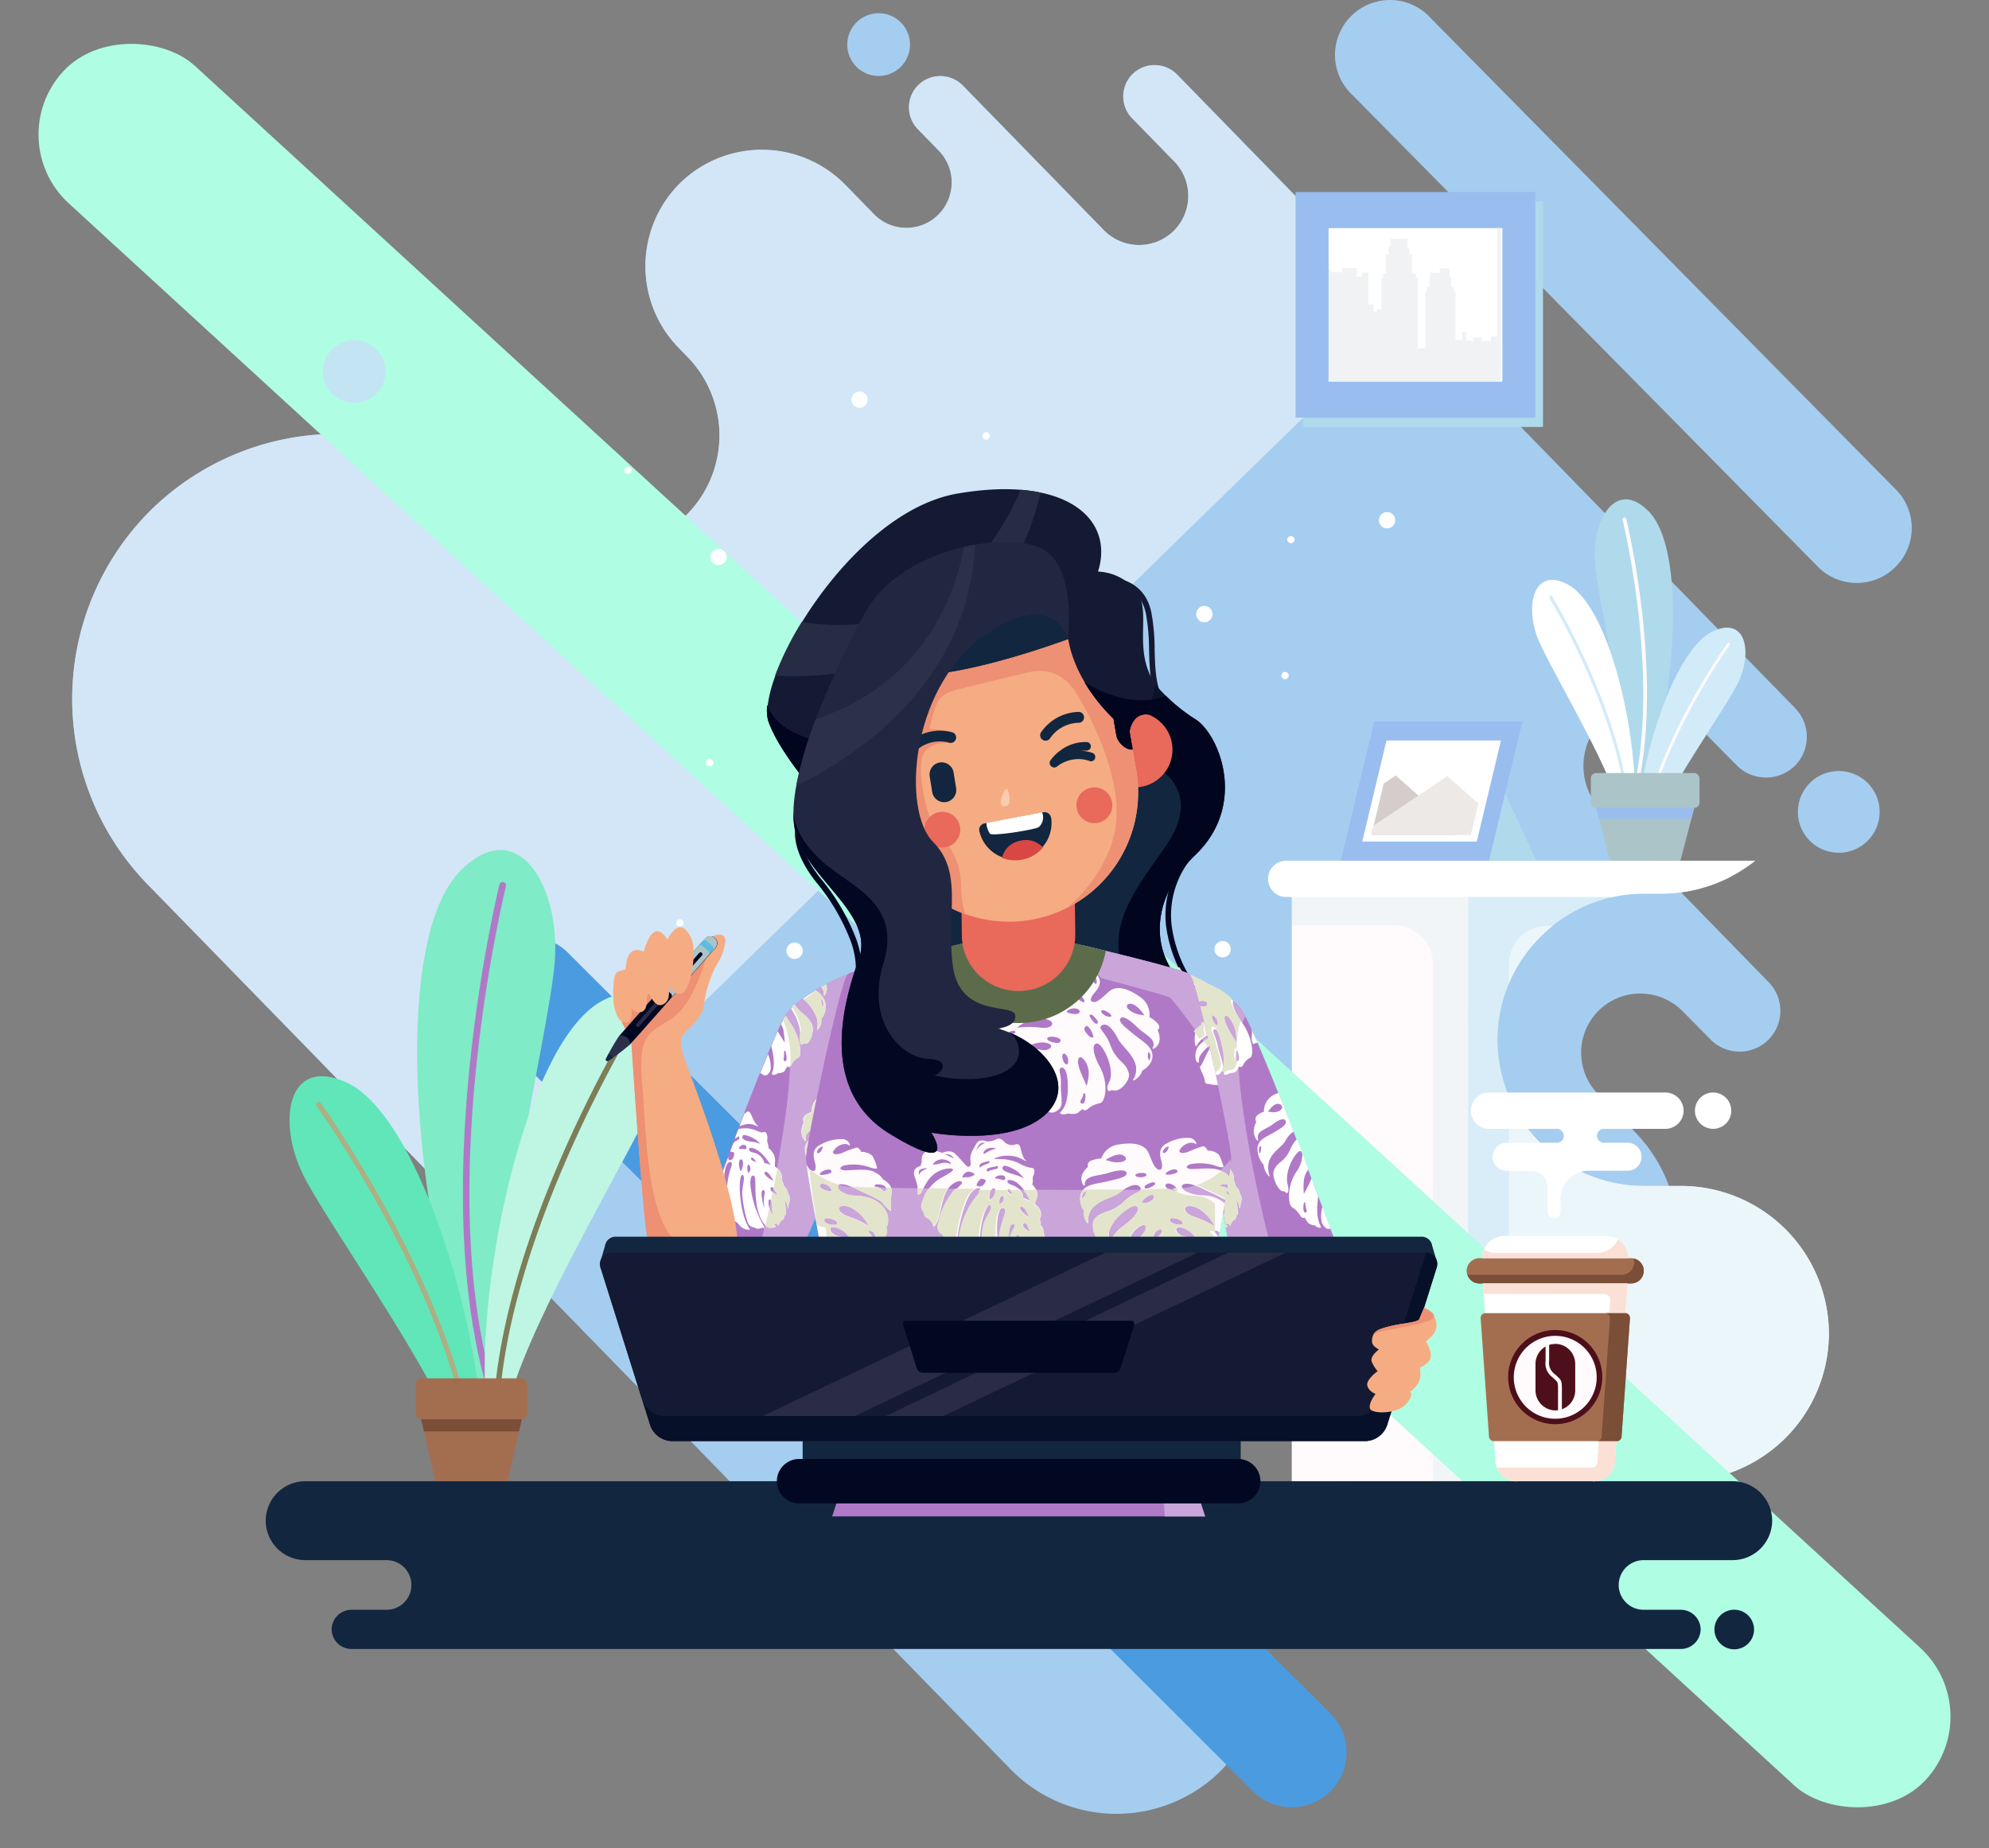 <svg xmlns="http://www.w3.org/2000/svg" width="307.533" height="285.818" viewBox="0 0 307.533 285.818">
  <rect x="0" y="0" width="307.533" height="285.818" fill="#808080" stroke="none"/>
  <g id="Layer_2" data-name="Layer 2" transform="translate(3.775 -9.615)">
    <path id="Trazado_101946" data-name="Trazado 101946" d="M19,146.32a41.11,41.11,0,0,1,.73-58h0a41.1,41.1,0,0,1,58,.73h0a17.4,17.4,0,0,0,24.52.3h0a17.38,17.38,0,0,0,.31-24.51l-1.44-1.48a18.07,18.07,0,0,1,.32-25.49h0a18.07,18.07,0,0,1,25.48.32l4.42,4.53a7,7,0,0,0,9.93.13h0a7.05,7.05,0,0,0,.12-9.93l-3.25-3.33a4.84,4.84,0,0,1,.09-6.84h0a4.87,4.87,0,0,1,6.85.08L166.9,45.21a7.64,7.64,0,0,0,10.77.14h0a7.64,7.64,0,0,0,.13-10.76l-6.53-6.69a4.86,4.86,0,0,1,.09-6.85h0a4.87,4.87,0,0,1,6.85.08l95.59,98a6.34,6.34,0,0,1-.11,8.94h0a6.36,6.36,0,0,1-8.94-.11L258,121.13a10,10,0,0,0-14-.17h0a10,10,0,0,0-.18,14l25.89,26.55a6.34,6.34,0,0,1-.11,8.94h0a6.33,6.33,0,0,1-8.93-.12L256.4,166a9.18,9.18,0,0,0-12.95-.16h0a9.17,9.17,0,0,0-.16,12.94l5.77,5.92a23.58,23.58,0,0,1-.42,33.25h0a23.58,23.58,0,0,1-33.26-.41l-1.88-1.93a22.68,22.68,0,0,0-32-.4h0a22.68,22.68,0,0,0-.4,32l4.07,4.17a22.88,22.88,0,0,1-.4,32.26h0a22.88,22.88,0,0,1-32.26-.41Zm257-6.75a6.32,6.32,0,1,0,.11-8.93A6.32,6.32,0,0,0,276,139.57ZM128.6,19.89a4.85,4.85,0,1,0,.09-6.85A4.85,4.85,0,0,0,128.6,19.89Z" fill="#a5cdf0" fill-rule="evenodd"/>
    <rect id="Rectángulo_33998" data-name="Rectángulo 33998" width="30.02" height="93.57" transform="translate(195.95 145.09)" fill="#f2f5f8"/>
    <path id="Trazado_101947" data-name="Trazado 101947" d="M196,238.66V152.73h15.88a5.9,5.9,0,0,1,5.89,5.88v80Z" fill="#fffafb" fill-rule="evenodd"/>
    <path id="Trazado_101948" data-name="Trazado 101948" d="M223.24,145.09H264a23.3,23.3,0,0,1-10.92,2.71h-2.69a22.69,22.69,0,0,0-22.63,22.62h0A22.69,22.69,0,0,0,250.38,193h5.82A22.88,22.88,0,0,1,279,215.85h0a22.88,22.88,0,0,1-22.81,22.81h-33Z" fill="#d8edf7" fill-rule="evenodd"/>
    <path id="Trazado_101949" data-name="Trazado 101949" d="M229.55,238.66V179.23A22.69,22.69,0,0,0,250.38,193h5.82A22.88,22.88,0,0,1,279,215.85h0a22.88,22.88,0,0,1-22.81,22.81Zm0-77v-3a5.9,5.9,0,0,1,5.88-5.88h.89a22.81,22.81,0,0,0-6.77,8.83Z" fill="#ebf6fa" fill-rule="evenodd"/>
    <path id="Trazado_101950" data-name="Trazado 101950" d="M267.63,142.71H195.08a2.81,2.81,0,0,0-2.8,2.8h0a2.81,2.81,0,0,0,2.8,2.81h50.48a22.53,22.53,0,0,1,4.82-.52h2.69a23.39,23.39,0,0,0,14.56-5.09Z" fill="#fff" fill-rule="evenodd"/>
    <path id="Trazado_101951" data-name="Trazado 101951" d="M214.21,58.12,70.06,198.7,19,146.32a41.11,41.11,0,0,1,.73-58h0a41.1,41.1,0,0,1,58,.73h0a17.4,17.4,0,0,0,24.52.3h0a17.38,17.38,0,0,0,.31-24.51l-1.44-1.48a18.07,18.07,0,0,1,.32-25.49h0a18.07,18.07,0,0,1,25.48.32l4.42,4.53a7,7,0,0,0,9.93.13h0a7.05,7.05,0,0,0,.12-9.93l-3.25-3.33a4.84,4.84,0,0,1,.09-6.84h0a4.87,4.87,0,0,1,6.85.08L166.9,45.21a7.64,7.64,0,0,0,10.77.14h0a7.64,7.64,0,0,0,.13-10.76l-6.53-6.69a4.86,4.86,0,0,1,.09-6.85h0a4.87,4.87,0,0,1,6.85.08l36.05,37Z" fill="#d2e6f7" fill-rule="evenodd"/>
    <rect id="Rectángulo_33999" data-name="Rectángulo 33999" width="28.85" height="390.8" rx="14.425" transform="translate(-3.775 31.311) rotate(-47.48)" fill="#affde3"/>
    <path id="Trazado_101952" data-name="Trazado 101952" d="M202.2,286.31h0a8.46,8.46,0,0,1-12,.52L72.35,169.25a8.46,8.46,0,0,1-.52-12h0a8.47,8.47,0,0,1,12-.52L201.68,274.34a8.47,8.47,0,0,1,.52,11.97Z" fill="#4b9be1"/>
    <path id="Trazado_101953" data-name="Trazado 101953" d="M289.57,97h0a8.47,8.47,0,0,1-12,.52L205.4,24.37a8.47,8.47,0,0,1-.52-12h0a8.49,8.49,0,0,1,12-.52l72.19,73.17a8.47,8.47,0,0,1,.5,11.98Z" fill="#a5cdf0"/>
    <path id="Trazado_101954" data-name="Trazado 101954" d="M51,71.9a4.84,4.84,0,1,0-3.429-1.414A4.84,4.84,0,0,0,51,71.9Z" fill="#c3e5f3" fill-rule="evenodd"/>
    <g id="Grupo_87647" data-name="Grupo 87647">
      <rect id="Rectángulo_34000" data-name="Rectángulo 34000" width="37.08" height="34.88" transform="translate(197.72 40.76)" fill="#afdaec"/>
      <rect id="Rectángulo_34001" data-name="Rectángulo 34001" width="37.08" height="34.88" transform="translate(196.54 39.31)" fill="#99bdef"/>
      <rect id="Rectángulo_34002" data-name="Rectángulo 34002" width="26.87" height="23.73" transform="translate(201.65 44.89)" fill="#fff"/>
      <path id="Trazado_101955" data-name="Trazado 101955" d="M201.65,51.23h.15a.16.16,0,0,1,.15.14v.35h1.82v-.51a.15.15,0,0,1,.16-.14h1.93a.15.15,0,0,1,.15.14v1.2h.79v-.55a.13.13,0,0,1,0-.1.15.15,0,0,1,.11,0h.7a.15.15,0,0,1,.16.14v4.8h.72a.15.15,0,0,1,.11,0,.13.13,0,0,1,0,.1v1h.57v-.26a.15.15,0,0,1,.16-.14h.34a.15.15,0,0,1,.15.11V52.79a.15.15,0,0,1,.11-.13h.17a.57.57,0,0,0,0-.13v-.45a.14.14,0,0,1,.15-.13h.26V49.11a.15.15,0,0,1,.15-.14h.27V47.89a.15.15,0,0,1,.15-.14h.13a2.449,2.449,0,0,0,0-.25v-.86a.14.14,0,0,1,.05-.1.16.16,0,0,1,.11,0h2.32a.15.15,0,0,1,.15.14v1.11a.34.34,0,0,1,.21.08.12.12,0,0,1,.07.11v1h.28a.15.15,0,0,1,.15.15v2.76H215a.14.14,0,0,1,.15.14v.57h.14a.16.16,0,0,1,.16.15V63.49h1.16V54.91a.21.21,0,0,1,.07-.17.3.3,0,0,1,.16-.05h0v-.57A.15.15,0,0,1,217,54h.26a1.26,1.26,0,0,0,0-.27v-.87a1.558,1.558,0,0,1,0-.3.19.19,0,0,1,.12-.17h0a1.941,1.941,0,0,0,0-.24,2.089,2.089,0,0,1,0-.25.15.15,0,0,1,.16-.12h1.16a.16.16,0,0,1,.13.08v-.6a.15.15,0,0,1,.15-.14h1.24a.15.15,0,0,1,.16.14v1.13h0a.66.66,0,0,1,.19.09.14.14,0,0,1,.06.11V54h.25a.134.134,0,0,1,.14.12l.08.57h.07a.21.21,0,0,1,.11.19V62.2h1V61.13a.13.13,0,0,1,0-.1.17.17,0,0,1,.12,0h.39a.16.16,0,0,1,.16.14v1.11h.77a.16.16,0,0,1,.16.14v.34h.07v-.79a.16.16,0,0,1,.16-.14h1.09a.16.16,0,0,1,.16.14c0,.11,0,.23,0,.35h1.15a.14.14,0,0,1,.15.13v.27h0l.06-.14a1.769,1.769,0,0,0,0-.32,3.375,3.375,0,0,1,0-.45.15.15,0,0,1,.15-.14h.85V44.89h.57V68.61H201.65Z" fill="#f1f2f3" fill-rule="evenodd"/>
    </g>
    <g id="Grupo_87653" data-name="Grupo 87653">
      <g id="Grupo_87651" data-name="Grupo 87651">
        <g id="Grupo_87648" data-name="Grupo 87648">
          <path id="Trazado_101956" data-name="Trazado 101956" d="M251.13,88.68c-5.06-5.15-8.83,1.39-8.3,8,.5,6.23,5.87,27.61,4.87,36.61h2.06C254.79,121.72,257.61,95.28,251.13,88.68Z" fill="#afdaec" fill-rule="evenodd"/>
          <path id="Trazado_101957" data-name="Trazado 101957" d="M249,133.26c4.89-18.18-1.31-43.32-1.33-43.4a.3.3,0,0,0-.35-.22.29.29,0,0,0-.21.36c0,.08,6.22,25.24,1.29,43.26Z" fill="#fffafb" fill-rule="evenodd"/>
        </g>
        <g id="Grupo_87649" data-name="Grupo 87649">
          <path id="Trazado_101958" data-name="Trazado 101958" d="M238.64,100c-5.33-2.83-6.68,3.34-4.6,8.44,1.73,4.23,9.34,16.74,12.22,24.78H249C249.2,122.15,244.94,103.38,238.64,100Z" fill="#fff" fill-rule="evenodd"/>
          <path id="Trazado_101959" data-name="Trazado 101959" d="M248,133.26c-1.76-15-11.75-31.35-11.79-31.41a.24.24,0,0,0-.33-.08.23.23,0,0,0-.08.33c0,.06,10,16.28,11.72,31.16Z" fill="#d1ebf8" fill-rule="evenodd"/>
        </g>
        <g id="Grupo_87650" data-name="Grupo 87650">
          <path id="Trazado_101960" data-name="Trazado 101960" d="M261.19,107.17c5.17-2.26,6,3.58,3.69,8.19-1.55,3.12-7.15,11.1-10.92,17.9h-4.31C251.12,123,255.85,109.51,261.19,107.17Z" fill="#d1ebf8" fill-rule="evenodd"/>
          <path id="Trazado_101961" data-name="Trazado 101961" d="M251.19,133.26c3.67-12.45,12.12-24.18,12.16-24.23a.23.23,0,0,1,.37.26s-8.4,11.66-12.06,24Z" fill="#fffafb" fill-rule="evenodd"/>
        </g>
      </g>
      <g id="Grupo_87652" data-name="Grupo 87652">
        <rect id="Rectángulo_34003" data-name="Rectángulo 34003" width="16.8" height="5.39" rx="0.82" transform="translate(242.2 129.15)" fill="#abc4c8"/>
        <path id="Trazado_101962" data-name="Trazado 101962" d="M245.63,132.19h9.95l2.6,2.34-2.13,8.18h-10.9l-2.12-8.18Z" fill="#abc4c8" fill-rule="evenodd"/>
        <path id="Trazado_101963" data-name="Trazado 101963" d="M258.18,134.53l-.44,1.69H243.46l-.43-1.69Z" fill="#99bdef" fill-rule="evenodd"/>
      </g>
    </g>
    <path id="Trazado_101964" data-name="Trazado 101964" d="M228.89,132.2H217.72l4.88,10.51h11.17Z" fill="#afdaec" fill-rule="evenodd"/>
    <path id="Trazado_101965" data-name="Trazado 101965" d="M208.71,121.16h22.91l-5.17,21.55H203.54Z" fill="#99bdef" fill-rule="evenodd"/>
    <path id="Trazado_101966" data-name="Trazado 101966" d="M210.6,124.12h17.7l-3.74,15.63H206.85Z" fill="#fff" fill-rule="evenodd"/>
    <path id="Trazado_101967" data-name="Trazado 101967" d="M211.52,125.15h15.37l-3.25,13.57H208.27Z" fill="#fff" fill-rule="evenodd"/>
    <path id="Trazado_101968" data-name="Trazado 101968" d="M221.14,138.72H208.27l1.91-7.96,1.85-1.24,6.44,5.73Z" fill="#d4cdcb" fill-rule="evenodd"/>
    <path id="Trazado_101969" data-name="Trazado 101969" d="M224.8,133.89l-1.16,4.83H208.27l.35-1.45,11.39-7.64Z" fill="#ede9e6" fill-rule="evenodd"/>
    <path id="Trazado_101970" data-name="Trazado 101970" d="M264.13,250.86H250.35a3.86,3.86,0,0,0-3.85,3.84h0a3.85,3.85,0,0,0,3.85,3.84h5.77a3.07,3.07,0,0,1,3.05,3.06h0a3.07,3.07,0,0,1-3.05,3H50.5a3.07,3.07,0,0,1-3-3h0a3.07,3.07,0,0,1,3-3.06H56a3.85,3.85,0,0,0,3.84-3.84h0A3.85,3.85,0,0,0,56,250.86H43.41a6.12,6.12,0,0,1-6.1-6.1h0a6.12,6.12,0,0,1,6.1-6.1H264.13a6.12,6.12,0,0,1,6.1,6.1h0a6.12,6.12,0,0,1-6.1,6.1Zm.23,13.79a3.06,3.06,0,1,0-3.05-3,3.06,3.06,0,0,0,3.05,3Z" fill="#12263f" fill-rule="evenodd"/>
    <g id="Grupo_87659" data-name="Grupo 87659">
      <g id="Grupo_87657" data-name="Grupo 87657">
        <g id="Grupo_87654" data-name="Grupo 87654">
          <path id="Trazado_101971" data-name="Trazado 101971" d="M67.37,144.32c8.92-9.08,15.56,2.46,14.63,14.05-.87,11-10.34,48.67-8.59,64.53H69.79C60.92,202.57,55.94,156,67.37,144.32Z" fill="#80ebc7" fill-rule="evenodd"/>
          <path id="Trazado_101972" data-name="Trazado 101972" d="M71.12,222.9c-8.63-32.05,2.29-76.35,2.33-76.5a.514.514,0,0,1,1,.24c0,.15-11,44.5-2.28,76.26Z" fill="#b079c7" fill-rule="evenodd"/>
        </g>
        <g id="Grupo_87655" data-name="Grupo 87655">
          <path id="Trazado_101973" data-name="Trazado 101973" d="M89.38,164.35c9.41-5,11.78,5.89,8.11,14.88C94.45,186.69,81,208.74,76,222.9H71.18C70.77,203.33,78.28,170.23,89.38,164.35Z" fill="#bff5e3" fill-rule="evenodd"/>
          <path id="Trazado_101974" data-name="Trazado 101974" d="M72.92,222.9c3.11-26.48,20.72-55.25,20.79-55.36a.41.41,0,0,1,.58-.14.43.43,0,0,1,.15.59c-.06.1-17.56,28.69-20.67,54.91Z" fill="#7d7d58" fill-rule="evenodd"/>
        </g>
        <g id="Grupo_87656" data-name="Grupo 87656">
          <path id="Trazado_101975" data-name="Trazado 101975" d="M49.64,176.92c-9.12-4-10.56,6.31-6.51,14.44,2.74,5.49,12.61,19.57,19.26,31.54H70C67.38,204.79,59.06,181,49.64,176.92Z" fill="#60e6b9" fill-rule="evenodd"/>
          <path id="Trazado_101976" data-name="Trazado 101976" d="M67.27,222.9C60.8,201,45.89,180.28,45.83,180.19a.4.4,0,0,0-.56-.09.41.41,0,0,0-.09.56c.06.08,14.81,20.55,21.26,42.24Z" fill="#adaf84" fill-rule="evenodd"/>
        </g>
      </g>
      <g id="Grupo_87658" data-name="Grupo 87658">
        <rect id="Rectángulo_34004" data-name="Rectángulo 34004" width="17.28" height="6.32" rx="0.97" transform="translate(60.48 222.75)" fill="#a36e50"/>
        <path id="Trazado_101977" data-name="Trazado 101977" d="M74.24,226.32H64l-2.67,2.75,2.18,9.59H74.73l2.18-9.59Z" fill="#a36e50" fill-rule="evenodd"/>
        <path id="Trazado_101978" data-name="Trazado 101978" d="M61.33,229.07l.44,1.89H76.46l.45-1.89Z" fill="#7b4e37" fill-rule="evenodd"/>
      </g>
    </g>
    <g id="Grupo_87660" data-name="Grupo 87660">
      <path id="Trazado_101979" data-name="Trazado 101979" d="M261.1,178.55h0a2.82,2.82,0,0,1,2.81,2.81h0a2.81,2.81,0,0,1-2.81,2.81h0a2.81,2.81,0,0,1-2.81-2.81h0A2.82,2.82,0,0,1,261.1,178.55Z" fill="#fff" fill-rule="evenodd"/>
      <path id="Trazado_101980" data-name="Trazado 101980" d="M229.15,186.32h7.79a1.08,1.08,0,0,0,1.08-1.07h0a1.08,1.08,0,0,0-1.08-1.08H226.45a2.81,2.81,0,0,1-2.8-2.81h0a2.82,2.82,0,0,1,2.8-2.81h27.28a2.83,2.83,0,0,1,2.81,2.81h0a2.82,2.82,0,0,1-2.81,2.81h-9.51a1.08,1.08,0,0,0-1.08,1.08h0a1.08,1.08,0,0,0,1.08,1.07h3.66a2.17,2.17,0,0,1,2.16,2.17h0a2.16,2.16,0,0,1-2.16,2.16h-6.06a4.31,4.31,0,0,0-4.3,4.31v2a1,1,0,0,1-1,1h0a1,1,0,0,1-1-1V193.2a2.54,2.54,0,0,0-2.52-2.53h-3.81a2.17,2.17,0,0,1-2.17-2.16h0a2.17,2.17,0,0,1,2.13-2.19Z" fill="#fff" fill-rule="evenodd"/>
    </g>
    <g id="Grupo_87662" data-name="Grupo 87662">
      <path id="Trazado_101981" data-name="Trazado 101981" d="M231.51,202.69c-.55.69-6.12,3.77-6.12,3.77l2.06,29.12a3.24,3.24,0,0,0,3.56,3.08h11.35a3.23,3.23,0,0,0,3.56-3.08L248,206.46s-5.56-3.08-6.12-3.77Z" fill="#fff" fill-rule="evenodd"/>
      <path id="Trazado_101982" data-name="Trazado 101982" d="M225.88,212.67h21.61a.74.74,0,0,1,.75.8l-1.3,18.3a.74.74,0,0,1-.74.69h-19a.74.74,0,0,1-.75-.69l-1.29-18.3a.71.71,0,0,1,.2-.57.73.73,0,0,1,.52-.23Z" fill="#a36e50" fill-rule="evenodd"/>
      <path id="Trazado_101983" data-name="Trazado 101983" d="M228.85,200.72h15.67a3.48,3.48,0,0,1,3.47,3.46h0a3.48,3.48,0,0,1-3.47,3.46H228.85a3.47,3.47,0,0,1-3.46-3.46h0a3.47,3.47,0,0,1,3.46-3.46Z" fill="#fff" fill-rule="evenodd"/>
      <path id="Trazado_101984" data-name="Trazado 101984" d="M224.94,204.17h23.5a1.94,1.94,0,0,1,1.94,1.94h0a2,2,0,0,1-1.94,1.95h-23.5a2,2,0,0,1-1.95-1.95h0A2,2,0,0,1,224.94,204.17Z" fill="#a36e50" fill-rule="evenodd"/>
      <g id="Grupo_87661" data-name="Grupo 87661">
        <path id="Trazado_101985" data-name="Trazado 101985" d="M236.69,229.84a7.28,7.28,0,1,0-7.28-7.28,7.28,7.28,0,0,0,7.28,7.28Z" fill="#4d0f1a" fill-rule="evenodd"/>
        <path id="Trazado_101986" data-name="Trazado 101986" d="M236.69,229a6.41,6.41,0,1,0-6.41-6.41,6.41,6.41,0,0,0,6.41,6.41Z" fill="#fffafb" fill-rule="evenodd"/>
        <path id="Trazado_101987" data-name="Trazado 101987" d="M236.69,217.42h0a3.1,3.1,0,0,1,3.09,3.09v4.11a3.09,3.09,0,0,1-2.06,2.91v-3.28c0-1.13-.18-1.3-.61-1.7l-.21-.2c-.1-.1-.21-.19-.32-.28a2.13,2.13,0,0,1-.83-2v-2.49a3.24,3.24,0,0,1,.94-.14Zm.43,10.26v-3.43c0-.87-.12-1-.42-1.26l-.22-.21-.28-.25a2.63,2.63,0,0,1-1-2.48v-2.22a3.11,3.11,0,0,0-1.56,2.68v4.11a3.11,3.11,0,0,0,3.1,3.09h0a3.108,3.108,0,0,0,.38-.03Z" fill="#4d0f1a" fill-rule="evenodd"/>
      </g>
      <path id="Trazado_101988" data-name="Trazado 101988" d="M248.9,204.8a1.94,1.94,0,0,1-.93,1.65,2,2,0,0,1-1,.29h-23.5a2.1,2.1,0,0,1-.36,0,1.94,1.94,0,0,0,1.85,1.35h23.5a1.95,1.95,0,0,0,.36-3.86A2,2,0,0,1,248.9,204.8Z" fill="#7b4e37" fill-rule="evenodd"/>
      <path id="Trazado_101989" data-name="Trazado 101989" d="M246.39,201.26a3.48,3.48,0,0,1-3.18,2.09H227.54a3.44,3.44,0,0,1-1.86-.54,3.29,3.29,0,0,0-.29,1.36H248a3.51,3.51,0,0,0-1.61-2.91Z" fill="#fbe0d5" fill-rule="evenodd"/>
      <path id="Trazado_101990" data-name="Trazado 101990" d="M244.34,209.72a.84.84,0,0,1,.63.28.82.82,0,0,1,.23.65l-.14,2h2.48l.33-4.61H225.51l.11,1.66Zm-.91,22.74-.23,3.32a.81.81,0,0,1-.8.75H227.65a3.22,3.22,0,0,0,3.37,2.13h11.35a3.23,3.23,0,0,0,3.56-3.08l.22-3.12Z" fill="#fbe0d5" fill-rule="evenodd"/>
      <path id="Trazado_101991" data-name="Trazado 101991" d="M245.15,213.47l-1.29,18.3a.75.75,0,0,1-.75.69h3.09a.74.74,0,0,0,.74-.69l1.3-18.3a.74.74,0,0,0-.2-.57.73.73,0,0,0-.5-.23H244.4a.74.74,0,0,1,.75.8Z" fill="#7b4e37" fill-rule="evenodd"/>
    </g>
    <g id="Grupo_87663" data-name="Grupo 87663">
      <path id="Trazado_101992" data-name="Trazado 101992" d="M105.87,128.12a.58.58,0,1,0-.5-.575.58.58,0,0,0,.5.575Z" fill="#fff" fill-rule="evenodd"/>
      <path id="Trazado_101993" data-name="Trazado 101993" d="M194.91,114.65a.58.58,0,0,0,.57-.57.57.57,0,0,0-.57-.57.56.56,0,0,0-.57.57.57.57,0,0,0,.57.57Z" fill="#fff" fill-rule="evenodd"/>
      <path id="Trazado_101994" data-name="Trazado 101994" d="M148.7,77.59a.57.57,0,0,0,.57-.57.56.56,0,0,0-.57-.57.57.57,0,0,0-.57.57.58.58,0,0,0,.57.57Z" fill="#fff" fill-rule="evenodd"/>
      <path id="Trazado_101995" data-name="Trazado 101995" d="M101.36,152.9a.57.57,0,1,0-.409-.163.57.57,0,0,0,.409.163Z" fill="#fff" fill-rule="evenodd"/>
      <path id="Trazado_101996" data-name="Trazado 101996" d="M185.3,156.28a.57.57,0,0,0,.57-.57.56.56,0,0,0-.57-.57.57.57,0,0,0-.57.57.58.58,0,0,0,.57.57Z" fill="#fff" fill-rule="evenodd"/>
      <path id="Trazado_101997" data-name="Trazado 101997" d="M195.82,93.6a.57.57,0,0,0,.58-.57.58.58,0,0,0-1.15,0A.57.57,0,0,0,195.82,93.6Z" fill="#fff" fill-rule="evenodd"/>
      <path id="Trazado_101998" data-name="Trazado 101998" d="M93.34,82.88a.57.57,0,0,0,.58-.57.58.58,0,0,0-1.15,0,.57.57,0,0,0,.57.57Z" fill="#fff" fill-rule="evenodd"/>
      <path id="Trazado_101999" data-name="Trazado 101999" d="M210.69,91.32a1.26,1.26,0,1,0-1.26-1.26A1.26,1.26,0,0,0,210.69,91.32Z" fill="#fff" fill-rule="evenodd"/>
      <path id="Trazado_102000" data-name="Trazado 102000" d="M182.44,105.84a1.26,1.26,0,1,0-1.26-1.26,1.26,1.26,0,0,0,1.26,1.26Z" fill="#fff" fill-rule="evenodd"/>
      <path id="Trazado_102001" data-name="Trazado 102001" d="M129.14,72.67a1.25,1.25,0,1,0-.894-.366,1.26,1.26,0,0,0,.894.366Z" fill="#fff" fill-rule="evenodd"/>
      <path id="Trazado_102002" data-name="Trazado 102002" d="M107.33,97a1.25,1.25,0,1,0-.894-.366A1.26,1.26,0,0,0,107.33,97Z" fill="#fff" fill-rule="evenodd"/>
      <path id="Trazado_102003" data-name="Trazado 102003" d="M119.08,157.89a1.26,1.26,0,1,0-1.26-1.26,1.26,1.26,0,0,0,1.26,1.26Z" fill="#fff" fill-rule="evenodd"/>
      <path id="Trazado_102004" data-name="Trazado 102004" d="M185.3,157.65a1.26,1.26,0,1,0-.913-.351,1.26,1.26,0,0,0,.913.351Z" fill="#fff" fill-rule="evenodd"/>
    </g>
    <g id="Grupo_87672" data-name="Grupo 87672">
      <path id="Trazado_102005" data-name="Trazado 102005" d="M180.35,141.11a.44.44,0,0,1,.61,0,.43.43,0,0,1,0,.61,13.92,13.92,0,0,0-3.6,10.83,20.73,20.73,0,0,0,5.77,11.92.432.432,0,1,1-.63.59,21.61,21.61,0,0,1-6-12.43,14.77,14.77,0,0,1,3.85-11.52Z" fill="#030822" fill-rule="evenodd"/>
      <path id="Trazado_102006" data-name="Trazado 102006" d="M165.66,99.79a.45.45,0,0,1-.5-.36.43.43,0,0,1,.36-.5s7.32-1.27,8.72,5.37a31.681,31.681,0,0,1,.51,5.81c.12,4.28.23,8.33,4.38,10.72a.44.44,0,0,1,.15.59.43.43,0,0,1-.59.16c-4.56-2.64-4.67-6.92-4.8-11.44a31.509,31.509,0,0,0-.49-5.66C172.17,98.65,165.67,99.78,165.66,99.79Z" fill="#141a33" fill-rule="evenodd"/>
      <path id="Trazado_102007" data-name="Trazado 102007" d="M119.4,136.89a.43.43,0,0,1,.57-.22.45.45,0,0,1,.22.57s-1.33,2.85,2.91,8.19a33,33,0,0,1,5.41,9.13,13.33,13.33,0,0,1-.07,10,.43.43,0,1,1-.79-.34,12.52,12.52,0,0,0,0-9.36,32.1,32.1,0,0,0-5.27-8.88C117.86,140.22,119.39,136.9,119.4,136.89Z" fill="#030822" fill-rule="evenodd"/>
      <g id="Grupo_87671" data-name="Grupo 87671">
        <path id="Trazado_102008" data-name="Trazado 102008" d="M174.87,115.47A27,27,0,0,0,181,120.8c3.69,2.26,8.19,13.19.06,21s-7,17.86,1.62,22.76-47.15,2.75-47.15,2.75l-.05-27.62,21.86-14.11S174.5,114.91,174.87,115.47Z" fill="#0b1329" fill-rule="evenodd"/>
        <path id="Trazado_102009" data-name="Trazado 102009" d="M176.5,117.22a26.36,26.36,0,0,0,4.5,3.58c3.69,2.26,8.19,13.19.06,21s-7,17.86,1.62,22.76-47.15,2.75-47.15,2.75l-.05-27.62,21.86-14.11s7.88-4.9,13.07-7.88a11.29,11.29,0,0,0,6.09-.48Z" fill="#01051d" fill-rule="evenodd"/>
        <path id="Trazado_102010" data-name="Trazado 102010" d="M176.2,167.31c-3.8.3-8.68.42-13.74.45-5-1.34-9.44-3-9.41-3.49.08-1.43-17.51.82-17.51-1.47s4.75-19.63,4.75-19.63l23.64-12.85,12.34-1.19s4.76,3.24,1.24,9.62-14.8,16.19-3.35,26.34a11.4,11.4,0,0,1,2.04,2.22Z" fill="#12263f" fill-rule="evenodd"/>
        <path id="Trazado_102011" data-name="Trazado 102011" d="M127.29,160.27s-6.37,2.47-9.24,5.81-20.82,53.58-22,57.67a8,8,0,0,0,.08,4.25l12,1.9c3.27-6.77,11.42-24.77,11.42-24.77Z" fill="#b079c7" fill-rule="evenodd"/>
        <path id="Trazado_102012" data-name="Trazado 102012" d="M127.29,160.27s-6.37,2.47-9.24,5.81a8.6,8.6,0,0,0-.79,1.33c2.17,4.29.68,13.61-.67,21.59-1.7,9.95-7,30.84-9.79,36.81a8.94,8.94,0,0,1-2.61,3.46l4,.63c3.27-6.77,16.9-38.35,16.9-38.35Z" fill="#caa5da" fill-rule="evenodd"/>
        <path id="Trazado_102013" data-name="Trazado 102013" d="M124,161.81l-.8.43a1.41,1.41,0,0,1,.37.81,1.14,1.14,0,0,1,0,.42.16.16,0,0,0,.16.08A1.8,1.8,0,0,0,124,162v-.17Zm-1.69.95a3.1,3.1,0,0,1,1.53,1.9,3,3,0,0,1-.62,2.49,2.589,2.589,0,0,1,0,.56c-.17.9-.79,1.46-.65.93a2.33,2.33,0,0,0,.06-.79,4.389,4.389,0,0,0-.1-.73,6.34,6.34,0,0,0-2.16-3.05,22.182,22.182,0,0,1,2-1.31Zm-3.1,2.21c-.23.21-.46.42-.67.63a9.071,9.071,0,0,1,1.3,2.91,4.94,4.94,0,0,1,.11,1A2.58,2.58,0,0,0,120,171c.28.44.23-.13.7,0s1-.73,1.11-1.56a2.43,2.43,0,0,0,0-1.31,3.79,3.79,0,0,0-1.32-1.67,7.149,7.149,0,0,1-1.33-1.39Zm-1.51,1.72c.18.3.39.63.64,1a7.669,7.669,0,0,1,.64,1c1.11,2.12,1.19,4.22.68,4.48a2.55,2.55,0,0,0-1.12,1.19c-.24.38-.47.28-.61.15a2.56,2.56,0,0,1-.25.45c-.18.66-1.23.6-1.23.6-.11.23-1,.45-.86,0s.61-1.31-.11-4.19c.36-.84.69-1.61,1-2.28l.09.15c.19.33.41.67.62,1l.36.6a12.607,12.607,0,0,0-.18-1.8.594.594,0,0,0-.08-.36A5.22,5.22,0,0,0,117,168a14.6,14.6,0,0,1,.69-1.31Zm-2.73,5.95c-.38.91-.78,1.88-1.2,2.92a1.359,1.359,0,0,1,.37.2c.47.37,1,0,1.23-.72a4.78,4.78,0,0,0-.4-2.4Zm-3.66,9.19q-.37,1-.75,1.95a3.92,3.92,0,0,1,.9-.3,2.44,2.44,0,0,1,1.08,0c.47.12.82.31.89.3s0-.09,0-.09c-.43-.16-.87-1.32-1.11-1.8a.79.79,0,0,0-.28-.36.33.33,0,0,0-.43.11.57.57,0,0,1-.33.16Zm-.94,2.42c-.17.47-.35.94-.53,1.42l.3-.15c.13-.05.23-.27.33-.15a.34.34,0,0,1,0,.42c-.2.16-.66.32-.78.53a.19.19,0,0,1-.08.08l-.52,1.37a.16.16,0,0,1,.12-.06s.43,0,.51.14a1.18,1.18,0,0,1-.27,1c-.24.22-.54.16-.6,0a1,1,0,0,1,0-.39c-.93,2.48-1.88,5-2.82,7.56V196a1.29,1.29,0,0,0,.91,1.16c.14.44.42.56.91.75a2.57,2.57,0,0,1,.85.69c.22.18.22,0,.22,0-.54-1.21-.82-4.65-.71-7s.92-2.45,1.1-2.23,0,.61,0,.61c-1.34,3.67-.48,8.13-.21,8.31s.71-.14,1.4.7a1.83,1.83,0,0,0,1.61.77c.1,0,0-.16,0-.16-1.17-1.67-1.53-5-1.51-6.6s.38-2,.59-1.54-.26,1.76-.2,2.92a19,19,0,0,0,.76,4c.36,1.16,1.08,1,1.08,1,.32.38,1,.2,1.22.09s.72.46,0-.76a15.57,15.57,0,0,1-1.71-5.15c-.33-1.92.21-2.42.52-2.05s0,1.64.32,4.09,1.3,3.57,1.78,3.78a1.74,1.74,0,0,0,1.28-.13,1.36,1.36,0,0,1-.44-.43h.16a.59.59,0,0,0,.27,0l.1-.05c.18.29.32.42.31.3a1.23,1.23,0,0,1,.61-.87.79.79,0,0,0,.27-.66c.25-.05.31-.38.2-.84a7.83,7.83,0,0,0-.23-1.63,2.12,2.12,0,0,1,.5,1.18c.07.18.14.17.14.17-.06-.5.27-1.12.21-1.57a1.17,1.17,0,0,0-.26-.65,1.84,1.84,0,0,0-.64-1.17,3.231,3.231,0,0,0-.31-.9,1.93,1.93,0,0,0-.44-1.56,2.66,2.66,0,0,0-.64-.56,4.2,4.2,0,0,1,0-.66,2.19,2.19,0,0,0-.45-1.64,2.73,2.73,0,0,0-.56-.57c.06-.43-.27-1-.19-1.28s0-1.36-.52-1.19-.88-.17-1.58-.38a4.879,4.879,0,0,0-.94-.19,4.639,4.639,0,0,0-1.42.11ZM97,220.94c-.29.86-.53,1.55-.69,2.06a1.86,1.86,0,0,1,1,1.34,1.28,1.28,0,0,1,0,.42s0,.09.16.07a1.79,1.79,0,0,0,.34-1.56,4.84,4.84,0,0,0-.56-1.35.83.83,0,0,0-.23-1ZM96,224a3.09,3.09,0,0,1,1.57,2,2.88,2.88,0,0,1-.42,2.21l-1-.16a8,8,0,0,1-.15-4Zm14.1,1.81c.36-.77.74-1.58,1.12-2.42a12.79,12.79,0,0,0-.85-1.83c-.81-1.41-1.66-2.58-1.56-3.21s1.22.82,2,2.62c.36.84.55,1.37.74,1.81l1.2-2.61a8.13,8.13,0,0,0-1.12-1.44c-1.11-1.11-2.08-1.84-2-2.64s1.15-1.14,2.06.43a27.807,27.807,0,0,1,1.36,3c1-2.2,2-4.42,2.95-6.44a3.92,3.92,0,0,0-.65-.73,2.75,2.75,0,0,0-.46-.77c-.48-.56-.41-1.33-1.13-1.59a4.26,4.26,0,0,0-3.15.81c-.64.62-.61,1-.92,1.3,0,0-.18.23-.32-.47a9.59,9.59,0,0,0-.56-2.48,6.42,6.42,0,0,0-.6-1.06c-.15-.14-.58.12-.58.12s-.81-.51-1.25-.14-.58.78-1.5.75a1.21,1.21,0,0,0-1.15.6,1.57,1.57,0,0,0-.71.31c-.39.31-.33.56-.33.56a2.34,2.34,0,0,0-.6,2.18s0,.1.11,0,.52-1,.86-1.13a2.66,2.66,0,0,1,2.29,0c1,.52,1.26.78,1.1.94a5.52,5.52,0,0,1-2.07-.11,2.66,2.66,0,0,0-2.3.83,2.74,2.74,0,0,0-.34,2.25c.11.89.23,1.25.34,1.35s.31-.74.59-1.07a5.2,5.2,0,0,1,2.28-1.34c1.08-.3,1.33,0,1.41.21s-1.44,1-1.88,1.32a14.341,14.341,0,0,0-2.27,2.67,3.41,3.41,0,0,0,0,1.4,5,5,0,0,0-.62,1.3,6.2,6.2,0,0,0,.51,2.2c.11.08.12-.93.72-1.72s1.11-1.65,1.5-1.81.32.54-.56,1.4a4.77,4.77,0,0,0-1.38,2.13,3.52,3.52,0,0,0,.24,2.06c.18.39.38.35.38.35a.11.11,0,0,0,.05-.13,2.07,2.07,0,0,1-.11-.9,6.12,6.12,0,0,1,.93-2.17,6.73,6.73,0,0,0,1-1.58c.14-.42.69-.38.36.35s-1.27,1-1.53,2.16-.15,2.55-.38,2.68.22.63.56,1.2l3-.72c-.26-1.1-.81-3.69-.55-3.94s.55-.54.89,1a17,17,0,0,1,.47,2.72l1.6-.38a30.651,30.651,0,0,0-1-3.54c-.48-1.44-.75-2-.51-2.32s.76.09,1.3,2c.47,1.65.68,2.74,1,3.66ZM122,190.9l1-6c-1.18.68-2.18,1-2.33,2.29a3.83,3.83,0,0,0,1,2.59,3,3,0,0,0,.34,1.12Zm1.3-7.56-.29.22c-1,.74-2.29.91-2.25,2a1.37,1.37,0,0,0,.08.43s0,.08-.15.05a2.24,2.24,0,0,1-.55-1.62,3.63,3.63,0,0,1,.38-1.28.79.79,0,0,1,.2-1.05,3,3,0,0,1,1-.53,2.8,2.8,0,0,1,1.55-2.61,5.267,5.267,0,0,1,.86-.34l-.3,1.7a2.72,2.72,0,0,0-1.51,1.18,3.369,3.369,0,0,1,.52.05,1.9,1.9,0,0,0,.79,0l-.31,1.78Zm.27-18.13s0-.75-.27-1-.12.27-.06.54.29.73.33.43ZM121,187.77s-.12-.75.14-.94.15.28.13.55S121.08,188.08,121,187.77Zm-3.62-14.38c0,.34.4.52.47,0a3.06,3.06,0,0,0-.2-1.23c-.09-.21-.25,0-.19.19a6.87,6.87,0,0,1-.08,1Zm-2.11,21.7c.16,0,.3.42.34,1.41a.57.57,0,0,0,0,.13,4.551,4.551,0,0,0,.15,1,3.36,3.36,0,0,1-.67-2.46.19.19,0,0,1,.17-.07ZM113,185.77a6.319,6.319,0,0,1,.8.74,5.25,5.25,0,0,0-.67-.22,3.89,3.89,0,0,0-.47-.09c-1.15-.14-1.7-.38-1.65-.79s.36-.36,1.27,0a2.85,2.85,0,0,1,.72.4Zm.42,1.75a6.821,6.821,0,0,1,1.55,1.64l.44.6a4.761,4.761,0,0,0-1-.31,2.17,2.17,0,0,0-.86-1.25,2.33,2.33,0,0,0-.94-.38c-.48-.08-.92-.63-.26-.71a1.69,1.69,0,0,1,1,.41Zm3.12,6.85a1.75,1.75,0,0,1-1-.52c-.43-.54,0-1,.38-.34a5.32,5.32,0,0,0,.6.86Zm-.71-2.16c-1.34-.61-1.65-1.4-1.23-1.4S115.46,191.59,115.83,192.21ZM97.38,226.5s0-.75-.27-1-.11.26-.06.54.29.73.33.43Zm8.69-16.42c.54,0,1,0,1.11.22C107.47,210.71,106.91,210.54,106.07,210.08Zm7.25,1.57c-1.14,0-2,.37-2.29.18s.48-.71,1.17-.71a1.32,1.32,0,0,1,1.12.53Zm-2.53,1.65c.08-.63.91-.78,2.1.47a5.36,5.36,0,0,1,.94,1.52,5.88,5.88,0,0,0-1.55-1c-1.3-.56-1.57-.34-1.49-1Zm-3.36,5.27a2,2,0,0,1,.39.74c0,.3-.15.55-.28.52s-.28-.87-.3-1.06.07-.34.19-.2Zm-1.66.53c-.25.14-.69.61-.83.44s.08-.43.08-.43c.34-.36,1.15-.54,1.2-.38S106.01,218.95,105.77,219.1Zm2.7-1.15c-.16.12-.48-.2-.59-.54a1.5,1.5,0,0,1,.16-.88c.34-.35.6,1.3.43,1.42Zm-1.74-1.12a.44.44,0,0,1-.29-.49c0-.09.78-.27.78-.27a.458.458,0,0,1,.2.38c-.03.22-.45.43-.69.38Zm-.65.21c-.09.19-1.1.37-1.07.24a5.748,5.748,0,0,1,.86-.72C106.08,216.45,106.17,216.84,106.08,217.04Zm2-3c-.15,0-.31-.24-.28-.33s.4-.17.4-.17C108.55,213.54,108.2,214.04,108.08,214.04Zm1.2-.14a.21.21,0,0,1-.19-.29s.44-.75.67-.81.61.18.56.47-.91.62-1,.63Zm-1.49.6c0,.31-.23.38-.65.17a.88.88,0,0,1-.55-.66c0-.13.26-.25.34-.25a.7.7,0,0,1,.86.74Zm6.58-18.2a7.28,7.28,0,0,1-.4-2.14c0-.77.69-.68.45.19a5.67,5.67,0,0,0,0,2Zm-1.23-7c-.71-.17-.9-.51-.73-.66S112.96,188.95,113.14,189.3Zm-2.39,1.39c-.15,0-.51-1.68,0-1.8,0,0,.25-.06.35.36a2.24,2.24,0,0,1-.33,1.44Zm-.17-3.4c-.21.07-.08-.6.66-.65a.39.39,0,0,1,.38.28c.06.27-.06.43-.24.42a2.591,2.591,0,0,0-.8-.05Zm1.42,3.7c-.2.14-.4-1.34,0-1.25.08,0,.19.12.24.45a.83.83,0,0,1-.24.73Z" fill="#fff" fill-rule="evenodd"/>
        <path id="Trazado_102014" data-name="Trazado 102014" d="M124,161.81l-.8.43a1.41,1.41,0,0,1,.37.81,1.14,1.14,0,0,1,0,.42.16.16,0,0,0,.16.08A1.8,1.8,0,0,0,124,162v-.17Zm-1.69.95a3.1,3.1,0,0,1,1.53,1.9,3,3,0,0,1-.62,2.49,2.589,2.589,0,0,1,0,.56c-.17.9-.79,1.46-.65.93a2.33,2.33,0,0,0,.06-.79,4.389,4.389,0,0,0-.1-.73,6.34,6.34,0,0,0-2.16-3.05h.25l.13-.08h0l.19-.12h.09Zm-3.1,2.21H119l-.07.07h-.06l-.12.11h0l-.1.1h0a9.07,9.07,0,0,1,1.3,2.91,4.939,4.939,0,0,1,.11,1A2.58,2.58,0,0,0,120,171c.28.44.23-.13.7,0s1-.73,1.11-1.56a2.43,2.43,0,0,0,0-1.31,3.79,3.79,0,0,0-1.32-1.67,7.149,7.149,0,0,1-1.33-1.39Zm-1.9,2.44q.21-.42.39-.72c.18.3.39.63.64,1a7.669,7.669,0,0,1,.64,1c1.11,2.12,1.19,4.22.68,4.48a2.55,2.55,0,0,0-1.12,1.19l-.14.17a15.85,15.85,0,0,0-1.09-7.15Zm-.91,22.9q-.255,1.38-.57,3a1.22,1.22,0,0,1,.19.23,5.32,5.32,0,0,0,.6.86,1.9,1.9,0,0,1-.92-.45l-.27,1.26a3,3,0,0,1,.23,1.32.569.569,0,0,0,0,.13,4.549,4.549,0,0,0,.15,1,3.47,3.47,0,0,1-.62-1.36c-.2.93-.41,1.88-.64,2.85a1.47,1.47,0,0,0,.4.3,1.74,1.74,0,0,0,1.28-.13,1.36,1.36,0,0,1-.44-.43h.16a.59.59,0,0,0,.27,0l.1-.05c.18.29.32.42.31.3a1.23,1.23,0,0,1,.61-.87.79.79,0,0,0,.27-.66c.25-.05.31-.38.2-.84a7.83,7.83,0,0,0-.23-1.63,2.12,2.12,0,0,1,.5,1.18c.07.18.14.17.14.17-.06-.5.27-1.12.21-1.57a1.17,1.17,0,0,0-.26-.65,1.84,1.84,0,0,0-.64-1.17,3.23,3.23,0,0,0-.31-.9,1.93,1.93,0,0,0-.44-1.56,2.06,2.06,0,0,0-.29-.3Zm-4.57,19.88c-.1.36-.19.72-.29,1.08a1.92,1.92,0,0,1,.71-.15,1.32,1.32,0,0,1,1.12.53,13,13,0,0,0-2,.23c-.09.34-.19.67-.28,1,.35-.19,1,0,1.84.88a5.36,5.36,0,0,1,.94,1.52,5.88,5.88,0,0,0-1.55-1c-.9-.39-1.31-.4-1.45-.58-.16.6-.33,1.18-.5,1.76.39,0,.87.33,1.32,1.1a23.24,23.24,0,0,1,1.28,2.84c.92-2.07,1.89-4.27,2.86-6.5a3.189,3.189,0,0,0-.48-.5,2.75,2.75,0,0,0-.46-.77c-.48-.56-.41-1.33-1.13-1.59a3.5,3.5,0,0,0-1.94.17Zm-1.9,6.8a17.8,17.8,0,0,0,1.71,1.76,7.59,7.59,0,0,1,1,1.31c-.4.91-.8,1.79-1.17,2.63-.17-.42-.36-.93-.69-1.7a9.81,9.81,0,0,0-1.37-2.41l.48-1.59Zm-.75,2.47-.46,1.4a8,8,0,0,1,.46,1.31c.46,1.63.68,2.71.94,3.62.35-.77.72-1.6,1.11-2.48a12.51,12.51,0,0,0-.81-1.73c-.46-.8-.94-1.53-1.24-2.12Zm-.89,2.7.1.32a30.65,30.65,0,0,1,1,3.54l-1.6.38a11.829,11.829,0,0,0-.31-2c.27-.67.55-1.43.85-2.28Zm-1.5,3.78c-.14.28-.28.55-.42.8l.57-.14A4.564,4.564,0,0,0,106.79,225.94Zm15.29-35,1-6c-1.18.68-2.18,1-2.33,2.29a3.83,3.83,0,0,0,1,2.59,3,3,0,0,0,.34,1.12Zm1.3-7.56-.29.22c-1,.74-2.29.91-2.25,2a1.37,1.37,0,0,0,.08.43s0,.08-.15.05a2.24,2.24,0,0,1-.55-1.62,3.63,3.63,0,0,1,.38-1.28.79.79,0,0,1,.2-1.05,3,3,0,0,1,1-.53,2.8,2.8,0,0,1,1.55-2.61,5.269,5.269,0,0,1,.86-.34l-.3,1.7a2.72,2.72,0,0,0-1.51,1.18,3.369,3.369,0,0,1,.52.05,1.9,1.9,0,0,0,.79,0l-.31,1.78Zm.27-18.13s0-.75-.27-1-.12.27-.06.54.29.73.33.43ZM121,187.77s-.12-.75.14-.94.15.28.13.55S121.08,188.08,121,187.77Z" fill="#e2e4cc" fill-rule="evenodd"/>
        <path id="Trazado_102015" data-name="Trazado 102015" d="M178.67,159.67s6.4,2.43,9.28,5.75,21.21,53.43,22.4,57.51a8,8,0,0,1-.06,4.25l-12,2c-3.31-6.74-11.59-24.68-11.59-24.68Z" fill="#b079c7" fill-rule="evenodd"/>
        <path id="Trazado_102016" data-name="Trazado 102016" d="M178.67,159.67s6.4,2.43,9.28,5.75a7.53,7.53,0,0,1,.8,1.32c-2.13,4.31-.58,13.62.83,21.59,1.77,9.93,7.17,30.79,10,36.74a8.88,8.88,0,0,0,2.63,3.44l-4,.65c-3.31-6.74-11.59-24.68-11.59-24.68Z" fill="#caa5da" fill-rule="evenodd"/>
        <path id="Trazado_102017" data-name="Trazado 102017" d="M178.92,159.77a31,31,0,0,1,8,4.61c-.25.31,0,1.4,1.3,3.3a8.73,8.73,0,0,1,.63,1c1.12,2.12,1.19,4.22.69,4.48a2.52,2.52,0,0,0-1.13,1.19c-.24.38-.47.28-.61.15a3.12,3.12,0,0,1-.24.45c-.18.66-1.24.6-1.24.6-.11.23-1,.45-.86,0s.64-1.36-.18-4.45a9.42,9.42,0,0,0-.5-1.47c-.6-1.33-1.05-.81-.94-.43a5.471,5.471,0,0,0,.21.6,9.222,9.222,0,0,1,.49,1.65c.26,1.27,1,2.81.71,3.52s-.77,1.09-1.24.72-.83-.19-.94-.37.26-.38.36-1.35-.57-2.57-.87-2.3-.2,1.1-.15,1.93-.15,1.28-.8,1.11l-.23-.05-.73-4.07c.21-.52.16-1.07-.22-1.21l-.49-2.76a9.231,9.231,0,0,0,1.29,0c.88-.13,1.3-1.32-.17-1.18a2,2,0,0,0-1.22.63l-.48-2.69c.23,0,.46-.06.69-.07,1.43-.08,1.59-1,.88-1.34a1.9,1.9,0,0,0-1.78.23l-.46-2.55h.24Zm10.84,9a5.34,5.34,0,0,1,.05.69,2.58,2.58,0,0,0,.1,1.44c.29.44.24-.13.7,0h.07c-.33-.76-.64-1.45-.92-2.08Zm4.14,9.88c.75,1.87,1.53,3.87,2.34,5.94a3.71,3.71,0,0,0-1.29,1.47c-.55,1-2.47,1.88-2.62,3.73a3.74,3.74,0,0,0,.16,1.53c.26.67-.79-.39-.89-1.59a3.79,3.79,0,0,1-.95-2.59c.15-1.35,1.21-1.63,2.45-2.36s2.11-1.23,1.91-1.81-1.11-.2-2.06.54-2.29.91-2.25,2a1.57,1.57,0,0,0,.09.43s0,.08-.16.05a2.24,2.24,0,0,1-.55-1.62,3.509,3.509,0,0,1,.39-1.28.78.78,0,0,1,.19-1.05,3.13,3.13,0,0,1,1-.53,2.8,2.8,0,0,1,1.55-2.61,5.612,5.612,0,0,1,.71-.29Zm2.81,7.15c-.14.16-.3.35-.47.58-.69,1-.59,1.76-2,2.9s-1.2,2-.94,2.83.87,1.74,1.33,1.72.49.54.72.15-.1-1.45-.1-1.45c-.31-2.34,1.43-4.88,2-4.93a.34.34,0,0,1,.28.11c-.25-.64-.5-1.28-.74-1.91Zm.89,2.3a4.89,4.89,0,0,1-1,2.8c-1.41,2.22-1.23,5-.6,5.39a3.62,3.62,0,0,1,1.29,1.34c.3.42.52.35.64.23a4,4,0,0,0,.31.49c.27.69,1.32.76,1.32.76.14.25,1.06.59.87.14s-.82-1.45-.41-4.46a2.169,2.169,0,0,0,0-.25c-.35-.91-.69-1.83-1-2.74a14.671,14.671,0,0,1-.91,1.9c-.1.19-.2.37-.28.56a10.32,10.32,0,0,1,0-2.15,3.27,3.27,0,0,1,.7-1.66l-.9-2.35Zm3.08,8.11,1.26,3.35h0c-.42.3-1-.13-1.34-.89a4.82,4.82,0,0,1,.12-2.49Zm-5.71,26c-.55-1.15-1.11-2.34-1.67-3.54a2.873,2.873,0,0,0,.42,0c.88-.13,1.3-1.32-.17-1.18a1.66,1.66,0,0,0-.7.23l-1.06-2.28a6.359,6.359,0,0,1,.75-.08c1.43-.08,1.59-1,.88-1.34a2,2,0,0,0-2.09.44l-1.25-2.68a3.3,3.3,0,0,1,1.85.08c2.17.69,3.06-.36,2.43-.84s-1.55-.29-2.62,0c-.59.14-1.27.26-1.84.41l-.7-1.52a1,1,0,0,1,.75-.1c.16.05.14-.21-.08-.36a1.31,1.31,0,0,0-1-.13l-.29-.64a1.84,1.84,0,0,1,.58-.28s.19-.48,1.11-.73,2.55.66,3.3.93,1,0,.37-.61a5.07,5.07,0,0,0-3-.83c-.58.1-1.09-.08-.93-.26a6.4,6.4,0,0,1,.72-1.51c.44-.48,1.36-.12,1.36-.12s.33-.53.59-.47a15.839,15.839,0,0,1,1.64,1.43c.81.68,1.05.48,1.06.21a2.54,2.54,0,0,0-1-1.52c-.54-.32-.83-.09-.83-.09a.69.69,0,0,1,.79-.65,5.22,5.22,0,0,1,2.59,1.72,2.51,2.51,0,0,1,.38,2.93c-.29.82-.12,1.12,0,1.24.66.4,1.18-1,1.66-2s1.58-1.17,3.52-.06a3.87,3.87,0,0,1,1.91,2.84,4.43,4.43,0,0,1,1.06.66.86.86,0,0,1,.34,1.08,4.51,4.51,0,0,1,.55,1.35,1.77,1.77,0,0,1-.33,1.56c-.13,0-.16-.07-.16-.07a1.28,1.28,0,0,0,0-.42c-.1-1.14-1.49-1.48-2.54-2.35s-2-1.37-2.15-.81.82,1.17,2.17,2.07,2.45,1.31,2.79,2.7a3,3,0,0,1-.62,2.48,2.13,2.13,0,0,1,0,.57l-.58.14a4.629,4.629,0,0,0-.1-.74c-.4-1.88-2.46-3.05-3.14-4.1s-1.72-2.17-2.22-1.67.12.74,1,1.83.82,1.85,2.44,3.19a3.74,3.74,0,0,1,1.33,1.66l-2,.49c-.44-2.05-2.06-4.12-2.52-4.22s-.68,1,1,3.39a8.73,8.73,0,0,1,.63,1l-1.61.39a.58.58,0,0,0-.08-.36c-.34-1.28-1.37-2.53-1.59-1.89-.16.49.27,1.41.87,2.44l-1.66.4c-.6-1.33-1-.81-.94-.43a5.471,5.471,0,0,0,.21.6l-1.57.38Zm-9.19-22.82-.09-.52a1.31,1.31,0,0,0,.42.39A.855.855,0,0,1,185.78,199.39Zm-.09-.55a.32.32,0,0,0,.14,0,.57.57,0,0,0,.26,0l.1-.05c.18.29.32.42.32.3a1.22,1.22,0,0,1,.6-.87.81.81,0,0,0,.28-.66c.24-.05.3-.38.2-.84a7.92,7.92,0,0,0-.24-1.63,2.12,2.12,0,0,1,.5,1.18c.07.18.15.17.15.17-.06-.5.26-1.12.2-1.57a1.17,1.17,0,0,0-.26-.65,1.84,1.84,0,0,0-.64-1.17,3,3,0,0,0-.3-.9,2,2,0,0,0-.45-1.56,2.48,2.48,0,0,0-.64-.56,4.449,4.449,0,0,1,0-.66,2.21,2.21,0,0,0-.46-1.64,2.941,2.941,0,0,0-.55-.57c.06-.43-.28-1-.2-1.28s0-1.36-.52-1.19a1.76,1.76,0,0,1-1-.2l.3,1.67.33.33-.29-.11.24,1.39a7.09,7.09,0,0,1,1.21,1.37l.45.6a4.849,4.849,0,0,0-1-.31,2.39,2.39,0,0,0-.56-1l1.2,6.7a.19.19,0,0,1,.16-.06c.16,0,.3.42.34,1.41v.13a4,4,0,0,0,.16,1,2.089,2.089,0,0,1-.31-.48l.31,1.72ZM183,183.7l-.07-.41a1,1,0,0,0,.43.43s.08.07,0,.09a1.12,1.12,0,0,1-.32-.11Zm3.46-14.4c.2.33.41.67.63,1a6.338,6.338,0,0,1,.35.6,12.608,12.608,0,0,0-.18-1.8.6.6,0,0,0-.08-.36c-.34-1.28-1.37-2.53-1.59-1.89-.16.49.26,1.41.87,2.44Zm-2.64-2.69c-.57-.05.16,1.4.45,1.51s.33-.12.17-.67A1.61,1.61,0,0,0,183.82,166.61Zm-1.31-2.17c-.35-.13-1.2-.06-1.19.37s1.45.64,1.57.17a.43.43,0,0,0-.38-.54Zm9.76,17.09a3.369,3.369,0,0,1,.52.05c1,.19,2.14-.54,1.49-1.1s-1.52.3-2,1.05Zm6,15.29c0,.34-.34.47-.48,0a3,3,0,0,1,.05-1.21c.06-.21.25,0,.21.21a9.428,9.428,0,0,0,.22,1Zm-7.36-9c.08.31.25-.12.28-.39s.12-.74-.14-.55S190.91,187.82,190.91,187.82Zm12.93,22.95c-.59-.81-1.7-1.7-2.17-1.31s.64,1.36,1.65,1.3a3,3,0,0,1,.52,0Zm-5.35,2.41c.3.21.46,0,.35-.25A3.62,3.62,0,0,0,198,212c-.13-.08-.33,0-.34.13a2.44,2.44,0,0,0,.8,1Zm1.13-1.3c.34.07.65,0,.47-.27a1.14,1.14,0,0,0-.54-.39c-.44-.2-.63-.17-.69,0s.41.57.76.63Zm-3.33,6.75c-.57,0,.16,1.41.45,1.51s.33-.11.17-.66a1.66,1.66,0,0,0-.62-.85Zm.32-8.4a2.09,2.09,0,0,0-.81-.86c-.52-.27-.57.12-.42.34S196.75,210.76,196.61,210.23Zm.09-4a3.64,3.64,0,0,0,.26.81c.2.31.46.35.32-.14a1.66,1.66,0,0,0-.42-.73C196.78,206.09,196.65,206.17,196.7,206.23ZM195,216.42c-.35-.13-1.2-.07-1.19.37s1.45.64,1.57.17a.43.43,0,0,0-.38-.54Zm3.32-1.19c.3.29.69.26.57,0a4,4,0,0,0-.71-1.13c-.36-.32-.5-.38-.56,0s.39.81.7,1.1Zm-2.54-2.83c.57,0,.72-.27.7-.52s-.35-.34-.35-.34a1,1,0,0,0-1.11.58c-.05.2.19.3.76.28ZM206,217.18s0-.74-.27-1-.12.26-.06.54.29.73.33.42Zm-18.72-43.79c0,.34.4.52.48,0a3.18,3.18,0,0,0-.21-1.23c-.08-.21-.25,0-.19.19a6.867,6.867,0,0,1-.08,1Zm-.81,21a1.78,1.78,0,0,1-1-.52c-.43-.54,0-1,.38-.34a5.322,5.322,0,0,0,.6.86Zm-.71-2.16c-1.33-.61-1.65-1.4-1.22-1.4s.86.76,1.23,1.38Z" fill="#fff" fill-rule="evenodd"/>
        <path id="Trazado_102018" data-name="Trazado 102018" d="M178.92,159.77a38.226,38.226,0,0,1,3.5,1.63h0l.35.19h0l.36.2h0l.14.08h.08l.1.06h.07l.17.1h0l.15.08h0l.12.07.07.05h.09l.1.06.15.09.1.07h.06l.09.06h.09l.1.07h0l.24.16h0l.09.06.09.06.08.06.07.05.1.07h0l.14.1h0l.08.06.07.06.08.06.1.07.06.05.11.08h0l.13.11h0l.08.07.08.06.08.07.06.05.09.08c-.25.31,0,1.4,1.3,3.3a.91.91,0,0,0,.11.16,17.049,17.049,0,0,0-.62,4.82,3.836,3.836,0,0,0-.14-.48c-.08-.21-.25,0-.19.19a6.867,6.867,0,0,1-.08,1c0,.29.29.46.42.21v1a3.119,3.119,0,0,1-.19.35c-.18.66-1.24.6-1.24.6-.11.23-1,.45-.86,0s.64-1.36-.18-4.45a9.422,9.422,0,0,0-.5-1.47c-.6-1.33-1.05-.81-.94-.43a5.471,5.471,0,0,0,.21.6,9.221,9.221,0,0,1,.49,1.65c.26,1.27,1,2.81.71,3.52s-.77,1.09-1.24.72-.83-.19-.94-.37.26-.38.36-1.35-.57-2.57-.87-2.3-.2,1.1-.15,1.93-.15,1.28-.8,1.11l-.23-.05-.18-1-.55-3.09c.21-.52.16-1.07-.22-1.21l-.49-2.76a9.231,9.231,0,0,0,1.29,0c.88-.13,1.3-1.32-.17-1.18a2,2,0,0,0-1.22.63l-.48-2.69c.23,0,.46-.06.69-.07,1.43-.08,1.59-1,.88-1.34a1.9,1.9,0,0,0-1.78.23l-.46-2.55h.24Zm14.51,45.54.75,2.85L194,208a5.07,5.07,0,0,0-3-.83c-.58.1-1.09-.08-.93-.26a6.4,6.4,0,0,1,.72-1.51c.44-.48,1.36-.12,1.36-.12s.33-.53.59-.47a2.539,2.539,0,0,1,.66.53Zm.87,3.31c.3,1.09.59,2.17.89,3.22a.8.8,0,0,0-.19.28c0,.14.08.23.35.27,1,3.44,2,6.6,2.83,9.07l-.91.22c-.6-1.33-1-.81-.94-.43a5.465,5.465,0,0,0,.21.6l-1.57.38h0v-.11h0v-.06h0v-.11h0v-.33h0v-.28h0v-.11h0v-.17h0v-.17h0v-.23h0v-.17h0v-.17h0v-.23h0v-.23h0v-.17h0v-.17a2.873,2.873,0,0,0,.42,0c.88-.13,1.3-1.32-.17-1.18a1.66,1.66,0,0,0-.7.23l-.17-.38-.89-1.9a6.359,6.359,0,0,1,.75-.08c1.43-.08,1.59-1,.88-1.34a2,2,0,0,0-2.09.44l-1.25-2.68a3.3,3.3,0,0,1,1.85.08c2.17.69,3.06-.36,2.43-.84s-1.55-.29-2.62,0c-.59.14-1.27.26-1.84.41h0l-1-2.11q1.895-.7,3.73-1.55Zm0,0c-.1.09-.34.09-.68,0-.75-.27-2.38-1.18-3.3-.93s-1.11.73-1.11.73a1.84,1.84,0,0,0-.58.28l.08.18.19.4v.06Zm-8.52-9.21-.09-.52a1.31,1.31,0,0,0,.42.39A.854.854,0,0,1,185.78,199.41Zm-2.08-11.62a7.09,7.09,0,0,1,1.21,1.37l.45.6a4.849,4.849,0,0,0-1-.31,2.39,2.39,0,0,0-.56-1l1.2,6.7a.19.19,0,0,1,.16-.06c.16,0,.3.42.34,1.41v.13a4,4,0,0,0,.16,1,2.091,2.091,0,0,1-.31-.48l.31,1.72a.32.32,0,0,0,.14,0,.57.57,0,0,0,.26,0l.1-.05c.18.29.32.42.32.3a1.22,1.22,0,0,1,.6-.87.81.81,0,0,0,.28-.66c.24-.05.3-.38.2-.84a7.921,7.921,0,0,0-.24-1.63,2.12,2.12,0,0,1,.5,1.18c.07.18.15.17.15.17-.06-.5.26-1.12.2-1.57a1.17,1.17,0,0,0-.26-.65,1.84,1.84,0,0,0-.64-1.17,3,3,0,0,0-.3-.9,2,2,0,0,0-.45-1.56,2.48,2.48,0,0,0-.64-.56,4.449,4.449,0,0,1,0-.66,2.21,2.21,0,0,0-.46-1.64,2.94,2.94,0,0,0-.55-.57c.06-.43-.28-1-.2-1.28s0-1.36-.52-1.19a1.76,1.76,0,0,1-1-.2l.3,1.67.33.33-.29-.11.24,1.39Zm-.7-4.09-.07-.41a1,1,0,0,0,.43.43s.08.07,0,.09a1.12,1.12,0,0,1-.32-.11Zm3.46-14.4c.2.33.41.67.63,1a6.338,6.338,0,0,1,.35.6,12.608,12.608,0,0,0-.18-1.8.6.6,0,0,0-.08-.36c-.34-1.28-1.37-2.53-1.59-1.89-.16.49.26,1.41.87,2.44Zm-2.64-2.69c-.57-.05.16,1.4.45,1.51s.33-.12.17-.67A1.61,1.61,0,0,0,183.82,166.61Zm-1.31-2.17c-.35-.13-1.2-.06-1.19.37s1.45.64,1.57.17a.43.43,0,0,0-.38-.54Zm13.81,54.14c-.57,0,.16,1.41.45,1.51s.33-.11.17-.66a1.66,1.66,0,0,0-.62-.85ZM195,216.42c-.35-.13-1.2-.07-1.19.37s1.45.64,1.57.17a.43.43,0,0,0-.38-.54Zm-8.5-22a1.78,1.78,0,0,1-1-.52c-.43-.54,0-1,.38-.34a5.32,5.32,0,0,0,.6.86Zm-.71-2.16c-1.33-.61-1.65-1.4-1.22-1.4s.83.73,1.2,1.35Z" fill="#e2e4cc" fill-rule="evenodd"/>
        <path id="Trazado_102019" data-name="Trazado 102019" d="M153.72,153.48s25.27,5.74,26.44,6.79,6.43,26.06,6.44,28.51-7.11,38.53-7.2,43.32c0,1.9,1.43,6.76,3.16,12H124.89c1.73-5.25,3.19-10.11,3.16-12-.09-4.79-7.21-40.88-7.2-43.32s5.28-27.47,6.44-28.51S153.72,153.48,153.72,153.48Z" fill="#b079c7" fill-rule="evenodd"/>
        <path id="Trazado_102020" data-name="Trazado 102020" d="M163.66,155.79c7.21,1.73,15.83,3.88,16.5,4.48s1.89,5.85,3.23,11.84c0,0-5.64-7.85-6.29-8.24s-10.58-3-10.58-3l-2.61-2.77-.25-2.33Zm22.94,33c0,2.44-7.11,38.53-7.2,43.32,0,1.9,1.43,6.76,3.16,12h-6.24A76.379,76.379,0,0,0,175,233.35c-.42-.36-3.23-1.76-2.58-2s3.3-1.47,3.3-4.08-1.83-20.12-4.44-20.12-41.86-5-44.41-4a6.4,6.4,0,0,0-3,3.44c-1.24-6.91-2.4-13.25-2.83-16.19a14.1,14.1,0,0,0,6.11,2.7c2.43.19,48.59,1,52.77.13a12.39,12.39,0,0,0,6.68-4.45Z" fill="#caa5da" fill-rule="evenodd"/>
        <path id="Trazado_102021" data-name="Trazado 102021" d="M182.36,167.66c.16.66.32,1.36.49,2.07l-.29.18c-1,.63-1.36,1.62-1.48,1.51a4.71,4.71,0,0,1,0-2.27,6.06,6.06,0,0,1,1.22-1.11.66.66,0,0,1,0-.38Zm.6,2.55a5.26,5.26,0,0,0-1.52,1.28,2.73,2.73,0,0,0-.32,2c.1.42.37.43.37.43a.12.12,0,0,0,.12-.11,1.46,1.46,0,0,1,.14-.9,7,7,0,0,1,1.47-1.62c-.09-.38-.17-.76-.26-1.13Zm.35,1.55c.42,1.85.84,3.77,1.23,5.63a6.1,6.1,0,0,1-1.11-.1c-.59-.15-.83.09-.94-.64a3.93,3.93,0,0,0-.3-.9c-.26-.63-.58-1.26-.35-1.3s.67-1.49,1.35-2.52l.12-.17Zm2.87,20.11c-.05.29-.1.59-.15.91a2.649,2.649,0,0,0-.83-.05c-.3.07-.36.34-.14.34a1.83,1.83,0,0,1,.87.32c-.1.55-.2,1.13-.3,1.75-.74-.46-2-1-3-1.49-1.34-.65-2.48-1.17-3.35-.92s.1,1.64,3,1.73a5.09,5.09,0,0,1,3.3,1.23c-.24,1.38-.51,2.9-.8,4.52a1.4,1.4,0,0,0-.29-.23s-.27-.16-.43,0,.4.47.57,1c-.21,1.15-.43,2.35-.65,3.58h-.18a2.54,2.54,0,0,1,.06.65l-.09.5a2.41,2.41,0,0,1-.39.71c-.47.62-.61,1.22-1,.68s-1.51-3.11-2.52-3.36-1,1.2,0,2.12,1.57,1.22,1.79,1.68-1.23,1.12-1.6,1.77c0,0-.08.15-.32,0a8,8,0,0,0-2.33-.65c-.86-.06-1.06-.59-.87-1.41s.43-1.64.09-2-1.42,1-1.44,2,.44,1.34.27,1.49-.61-.17-1.26,0-1.22-.36-1.47-1.18.9-2.11,1.41-3.3a11.762,11.762,0,0,1,1.21-2c.24-.43-.62-1.42-2.11,1.4s-1,4-.87,4.44-1-.07-1.09-.35c0,0-1.35-.31-1.49-1a3.689,3.689,0,0,1-.24-.55c-.21.08-.51.1-.76-.37a3.77,3.77,0,0,0-1.27-1.61c-.7-.52-.06-3.27,2.47-5.1s2.5-3,1.8-3.07-3.78,2-4.11,4.33c0,0,.1,1.1-.33,1.43s-.28-.22-.88-.31-1.13-1.09-1.21-2-.14-1.77,2.12-2.54,2.35-1.52,3.58-2.33,2.05-.83,1.48-1.51-2.06.08-3.07.89-3.81,1.25-4.59,3a2.87,2.87,0,0,0-.27,1.52c.13.71-.91-.57-.66-1.76a3,3,0,0,1-.44-2.73c.63-1.29,2.09-1.31,3.94-1.73s3.14-.69,3.07-1.31-1.39-.46-2.86,0-3.28.36-3.57,1.46a1,1,0,0,0,0,.44s-.06.07-.22,0a1.71,1.71,0,0,1-.2-1.7,3.54,3.54,0,0,1,.9-1.16s-.31-.69.59-1a5.12,5.12,0,0,1,1.44-.29,3.31,3.31,0,0,1,2.84-2.18c2.64-.42,4,.22,4.49,1.33s.94,2.75,1.84,2.58c.13-.09.38-.33.14-1.27s-.54-2.17.9-2.82a6.22,6.22,0,0,1,3.55-.81c.81.2,1,.8.92,1a1.22,1.22,0,0,0-1.08-.22,2.24,2.24,0,0,0-1.51,1.18c0,.27.26.57,1.39.17a14.361,14.361,0,0,1,2.3-.85c.34,0,.69.68.69.68a2.42,2.42,0,0,1,1.72.62,7.5,7.5,0,0,1,.7,1.78c.17.24-.5.24-1.23-.07a7.73,7.73,0,0,0-3.9-.23c-.89.36-.6.76.4.75s3.2-.33,4.33.25a2.66,2.66,0,0,1,1.3,1.1Zm-61.91,16.92c-1.51-8.35-3-16.34-3.34-19.11.31.61.67,1.07,1.17,1,.13-.09.38-.33.14-1.27s-.54-2.17.9-2.82a6.22,6.22,0,0,1,3.55-.81c.81.2,1,.8.92,1a1.22,1.22,0,0,0-1.08-.22,2.24,2.24,0,0,0-1.51,1.18c0,.27.26.57,1.39.17a14.359,14.359,0,0,1,2.3-.85c.34,0,.69.68.69.68a2.42,2.42,0,0,1,1.72.62,7.5,7.5,0,0,1,.7,1.78c.17.24-.5.24-1.23-.07a7.73,7.73,0,0,0-3.9-.23c-.89.36-.6.76.4.75s3.2-.33,4.33.25,1.32,1.14,1.32,1.14,1.48.7,1.37,2a12.391,12.391,0,0,0-.12,2.75c.12.48-.9-.56-1.32-1.1s-2.19-1.26-3.53-1.91-2.48-1.17-3.35-.92.1,1.64,3,1.73,4.3,2,4.43,3.17a2.72,2.72,0,0,1-.22,1.7,1.8,1.8,0,0,1-.31,1.66,3.26,3.26,0,0,1-.59.67,1.8,1.8,0,0,1-.3,1.43s-.38,1.16-1.08,1.46a1,1,0,0,1-.41.07,2,2,0,0,1-.42,1.86c-.47.62-.61,1.22-1,.68s-1.51-3.11-2.52-3.36-1,1.2,0,2.12,1.57,1.22,1.79,1.68-1.23,1.12-1.6,1.77c0,0-.08.15-.32,0a8.719,8.719,0,0,0-1.93-.6Zm29.45-40.47a6.26,6.26,0,0,1,1.18-.68c1.62-.68,2.8-.69,3.63-.22s.33,1.36-1.57,1.09a14.121,14.121,0,0,0-3.24,0h-.22l.22-.16Zm0,6.62a2.7,2.7,0,0,1,1.63-.51c.69.15.61.8.08,1.32a2.49,2.49,0,0,1-1,.59,6.879,6.879,0,0,1-.72.21,4.88,4.88,0,0,0-1.62.52c-.41.33.61,1.55.66,2.29,0,0,0,.17.28.16a4.322,4.322,0,0,1,.68,0,7.089,7.089,0,0,1,1.7.38c.79.32,1.21-.07,1.4-.89s.33-1.65.8-1.84.83,1.53.41,2.44-1,1-.9,1.23.62.12,1.12.58,1.26.22,1.84-.41.12-2.29.18-3.59a7,7,0,0,0-.12-1.72,4.139,4.139,0,0,1-.09-.63c0-.39.73-.8,1.1.63a7.861,7.861,0,0,1,.18,1.55c.11,3.19-.85,4-1.15,4.37s.92.37,1.13.17c0,0,1.35.31,1.79-.29a3.55,3.55,0,0,0,.47-.39c.14.17.41.32.84,0a3.73,3.73,0,0,1,1.84-.89c.74-.14,1.31-2.19.52-4.52a7.651,7.651,0,0,0-.51-1.15c-1.47-2.76-.94-3.78-.27-3.54s2,2.6,2,4.69a3.671,3.671,0,0,1-.16,1s-.57.94-.33,1.43.35-.08.93.1,1.49-.48,1.95-1.25a2,2,0,0,0,.41-1.28,3.4,3.4,0,0,0-1.2-1.92c-1.7-1.69-1.45-2.41-2.2-3.67s-1.48-1.64-.67-2,1.81,1,2.37,2.15,2.88,2.79,2.81,4.72a3.28,3.28,0,0,1-.1.73,2,2,0,0,1-.33.76c-.36.48.63.08,1.13-.76a1.67,1.67,0,0,0,.23-.53s1.6-.85,1.59-2.27-1.31-2.09-2.79-3.28-2.51-2-2.18-2.52,1.45.19,2.55,1.29,2.79,1.75,2.58,2.87a1.2,1.2,0,0,1-.17.41s0,.09.19.11a1.75,1.75,0,0,0,.93-1.45,3.59,3.59,0,0,0-.3-1.43s.58-.49-.11-1.13a4.589,4.589,0,0,0-1.17-.89,3.31,3.31,0,0,0-1.6-3.21c-2.19-1.53-3.7-1.55-4.62-.77s-2,2.06-2.78,1.52c-.08-.14-.2-.46.43-1.2s1.44-1.72.42-2.94a6.33,6.33,0,0,0-2.84-2.28c-.81-.17-1.22.3-1.24.46a1.21,1.21,0,0,1,1.07.27,2.23,2.23,0,0,1,.84,1.72c-.1.26-.48.4-1.32-.45a16.45,16.45,0,0,0-1.7-1.78c-.32-.12-.92.32-.92.32a2.42,2.42,0,0,0-1.81-.2c-.74.37-1.16,1.15-1.41,1.3s.34.43,1.13.47a7.76,7.76,0,0,1,3.61,1.5c.64.71.2,1-.69.51s-2.73-1.7-4-1.68a2.53,2.53,0,0,0-1.69.45,3.25,3.25,0,0,0-1.08.22,1.72,1.72,0,0,0-1,1,12.379,12.379,0,0,1-1.1,2.52c-.32.38,1.05-.1,1.67-.41a1.881,1.881,0,0,1,.45-.13,31.337,31.337,0,0,1,3.56,0c1.49,0,2.74,0,3.42.64s-.82,1.43-3.44.25a5.07,5.07,0,0,0-3.54-.33,3.26,3.26,0,0,0-1.83,1.24,2.75,2.75,0,0,0-.55,1.63,1.79,1.79,0,0,0-.45,1.62,3,3,0,0,0,.24.86,1.83,1.83,0,0,0-.35,1.42,2.73,2.73,0,0,0,.33,1.79.92.92,0,0,0,.34.24,2,2,0,0,0-.44,1.85,2.97,2.97,0,0,0,.07.46c.06.52.07.85.54.59.17-.09.49-.32.87-.59s.8-.56,1.23-.81Zm9.73.81c-.47-1.14-.74-2.14-.37-2.57s1.44.88,1.48,2.21v.36a8.689,8.689,0,0,1-.33,1.8q-.12-.31-.27-.66c-.18-.39-.35-.77-.5-1.14Zm-9.73-13.81.18-.11a1.89,1.89,0,0,1,1.45.28c.24.2.17.47,0,.37a1.82,1.82,0,0,0-1.25,0,.38.38,0,0,1-.36,0,.32.32,0,0,1,0-.53Zm1.23,9.71a4.05,4.05,0,0,1,2.66-.83c2,.21,1,1.27-.15,1.19a17.14,17.14,0,0,0-2.51-.36Zm18.21-5a4,4,0,0,0-.67-.13c-1.34-.19-2.65-1.32-1.74-1.66.73-.26,1.9.86,2.41,1.79Zm-7.73,1.09c-.33-.27-.81-1-.74-1.13a.325.325,0,0,1,.48,0c.14.15.75.7.8,1s-.21.43-.54.16Zm1.88-1c-.44-.14-.94-.62-.8-.8s.41-.16.92.14.59.51.59.51c.13.33-.28.3-.71.15Zm-6.46,5.79a1.5,1.5,0,0,1,.54,1c0,.57-.09.78-.43.61s-.85-1.75-.11-1.57Zm3.05-8.09c0,.54-1.33-.56-1.45-.8s.07-.61.67-.24a2,2,0,0,1,.78,1Zm1.37-3.84c-.05-.09.13-.11.22,0a1.39,1.39,0,0,1,.32.81c0,.51-.3.4-.46.06s0-.76-.08-.85Zm-5.46,9.51s.63.19.33.62-2.11-.11-2-.53,1.25-.29,1.66-.09Zm4.71-.37c-.31-.36-.79-.84-.57-1.23s.38-.3.74.09a3.48,3.48,0,0,1,.58,1.27C165.34,170.15,164.83,170.09,164.52,169.74Zm-2.43-3.35c-.74-.11-1-.27-.9-.44a1.63,1.63,0,0,1,1.63-.31s.4.16.35.41-.33.46-1.08.34ZM174,173.43c-.15.28-.3-.21-.29-.49s-.06-.8.24-.51.05,1,.05,1ZM152.85,169s.32,0,.39.21-.62.25-1,.72-.64-.75.62-.93ZM137,159.5c1,.64,1.63.94,1.38.48C138.27,159.78,137.7,159.63,137,159.5Zm4.08,16.25a5.111,5.111,0,0,0-.38-1,11,11,0,0,1-1-3.54c-.41-1.92-1.41-3.59-1.74-3s.41,1.92,1,3.48a10.39,10.39,0,0,1,.68,4.06,5.311,5.311,0,0,1-.12.84,1,1,0,0,1-1.46.69c-.49,0-1.08.64-.92.26s.28-.23.15-1.31v-.48c-.06-1,0-2.06-.09-3.78-.1-2-.66-2.51-1.08-2.25s-.23.86,0,2.37a23.4,23.4,0,0,1,.14,3.66,3,3,0,0,1-.21,1.09,2.44,2.44,0,0,1-1.81.84c-.45,0-.95.29-.78,0s.27-1,.51-1.69l.09-.29a13.34,13.34,0,0,0,.23-2.75c.05-1.6-.42-1.4-.85-1.21s-.5,2.84-.51,4v.13c0,1,.15,2.05-.76,1.72a12.769,12.769,0,0,0-2.16-.31c-.59-.15-.83.09-.94-.64a3.93,3.93,0,0,0-.3-.9c-.26-.63-.58-1.26-.35-1.3s.67-1.49,1.35-2.52,2-1.11,2.66-1.74,0-.79-.36-.42a8.05,8.05,0,0,1-1.86,1.29,6.7,6.7,0,0,0-1.88,1.9,1.46,1.46,0,0,0-.14.9c0,.1-.12.11-.12.11s-.27,0-.37-.43a2.73,2.73,0,0,1,.32-2,6,6,0,0,1,2.48-1.76c1.42-.63,1.74-1.29,1.18-1.23a9.8,9.8,0,0,0-2.54,1.41c-1,.63-1.36,1.62-1.48,1.51a4.71,4.71,0,0,1,0-2.27,6.06,6.06,0,0,1,1.22-1.11,2.73,2.73,0,0,1,.43-1.36,19.861,19.861,0,0,1,3.81-2.06c.69-.26,2.91-.62,2.87-.85s-.28-.58-1.78-.54a8.88,8.88,0,0,0-3.4.78c-.47.25-1,1-1.1.89s-.15-.5,0-1.38a2.46,2.46,0,0,1,1.16-2.12,4.66,4.66,0,0,1,3.27-.26,9.439,9.439,0,0,0,2.66.59c.26-.12,0-.44-1.14-1.17a4.48,4.48,0,0,0-3-.51c-.49.06-1.34.82-1.47.89s-.16,0-.16,0a2.41,2.41,0,0,1,1.48-2s0-.26.6-.48a3.07,3.07,0,0,1,1-.13,2,2,0,0,1,1.69-.32,2.87,2.87,0,0,0,2.19-.37c.69-.25,1.59.43,1.59.43s.64-.16.79,0a4.939,4.939,0,0,1,.45,1.17,7.22,7.22,0,0,1-.05,2.54c0,.71.27.53.27.53.5-.23.59-.6,1.62-1.05a7.49,7.49,0,0,1,4.37-.05c.84.42.52,1.16,1,1.81a2.3,2.3,0,0,1,.36.86,3.54,3.54,0,0,1,.87,1.51c.18.67-.5,1.55-.5,1.55a3.31,3.31,0,0,1-1.83,1.86,2.762,2.762,0,0,1,.06.4A3.72,3.72,0,0,1,145.7,172c-.41,1.36-1.93,2-1.8,1.77s.31-.79-.36-2.15-.59-2.8-1.28-4.54-2.19-1.65-2.55-.9.68,1.69,1.78,3a10.43,10.43,0,0,1,1.89,4.55,2.2,2.2,0,0,1-.76,2l-.13.11c-.1.91-1.57,1.88-1.4,1.57a2.8,2.8,0,0,0,0-1.68Zm4.89-13a1.75,1.75,0,0,0-1.3-.77c-.89-.17-2.05.13-1.75.41s1.57.07,3,.36Zm-3.82,1c-.31.59.13.44,1.64,1.28a7.26,7.26,0,0,1,1.7,1.37,4.43,4.43,0,0,0-.75-1.7c-1.16-1.49-2.28-1.54-2.59-1Zm-6,4.35c-.12-.17-.27,0-.31.14s-.1,1,.05,1.1.48-.14.53-.44a1.64,1.64,0,0,0-.27-.8Zm-2.34.12c.37-.08.72-.08.71-.25s-1.13-.19-1.69.08c0,0-.37.19-.24.4S133.45,168.3,133.81,168.22Zm3.89-.48c.26-.08.44-1.75-.11-1.49,0,0-.53.46-.49.82S137.45,167.81,137.7,167.74Zm-1.93-1.5c.31.1.9,0,1-.21s0-.43-.14-.42a5.481,5.481,0,0,0-1.1.08.39.39,0,0,0,.22.55Zm-.9.05c.18-.17.19-.57-.12-.51a7.822,7.822,0,0,0-1.35.5,2.57,2.57,0,0,0,1.47,0Zm3.62-2.47c.2,0,.75-.36.31-.45a2.149,2.149,0,0,0-.58.06C138.15,163.49,138.28,163.78,138.49,163.82Zm1.6.14c.17,0,1.4-.09,1.55-.36s-.25-.6-.57-.59a3.8,3.8,0,0,0-1.14.63s0,.3.16.32Zm-2.13.24c.11-.3,0-.88-.89-.92-.11,0-.48,0-.53.16s0,.48.52.78.79.28.9,0Zm46.14,35.08a7.19,7.19,0,0,0-.89-1.37c-1.15-1.32-2.22-1.84-3.17-1.79s-.88,1.08.94,1.68A13.869,13.869,0,0,1,184.1,199.28Zm-2.69,2.22a4.06,4.06,0,0,0-2-1.91c-1.86-.67-1.5.68-.39,1.13a17,17,0,0,1,2.41.78Zm-10.91,1.25c.16-.16.34-.32.53-.48,1.35-1.1,2.59-2.22,2.41-2.95s-1.69.16-2.3,1.34a7.671,7.671,0,0,0-.64,2.09ZM167.2,189a5.549,5.549,0,0,1,.66.18c1.28.42,3,0,2.29-.72s-2.09-.07-3,.54Zm6.47,4.37c.42-.1,1.15-.52,1.17-.69s-.24-.29-.42-.25c0,0-1,.3-1.16.56S173.26,193.47,173.67,193.37Zm-1.25-1.72c.45.06,1.11-.15,1.06-.37s-.29-.32-.88-.28a1.29,1.29,0,0,0-.75.21c-.26.23.12.38.57.44Zm3.28,8a1.48,1.48,0,0,0-.91.63c-.28.5-.26.74.12.73s1.53-1.2.79-1.36Zm-5.44,5.6c.06-.34-.06-.87.05-1.06s-.08-.44-.22-.26a2.41,2.41,0,0,0-.44,1.17C169.65,205.63,170.21,205.59,170.26,205.25Zm6.23-14.22c-.25.48,1.44.09,1.66-.08s.2-.58-.5-.5A2,2,0,0,0,176.49,191.03Zm.45-4c.09-.06-.07-.16-.19-.11a1.34,1.34,0,0,0-.64.58c-.25.45.09.5.39.26S176.86,187.09,176.94,187.03Zm.75,10.94s-.65-.11-.56.41,1.93.83,2,.39-1-.8-1.45-.8Zm-4.07-2.4c.43-.18,1.07-.41,1-.85s-.21-.43-.71-.25a3.57,3.57,0,0,0-1.08.89c-.18.22.31.39.74.21Zm3.64-1.95c.72.23,1.05.22,1,0a1.66,1.66,0,0,0-1.33-1s-.43,0-.49.22.09.55.81.77Zm-13.76,1.15c0,.32.37-.06.48-.31s.4-.69,0-.57S163.5,194.77,163.5,194.77Zm-9.78,27a6.259,6.259,0,0,1,1.18-.68c1.62-.68,2.8-.69,3.63-.22s.33,1.36-1.57,1.09a14.731,14.731,0,0,0-3.24-.06h-.22l.22-.16Zm0,6.62a2.7,2.7,0,0,1,1.63-.51c.69.15.61.8.08,1.32h4.72a4.142,4.142,0,0,1-.09-.63c0-.39.73-.79,1.1.63h2.29c-.47-1.14-.74-2.14-.37-2.57s1.44.88,1.48,2.21v.36h2.23a7.651,7.651,0,0,0-.51-1.15c-1.47-2.75-.94-3.78-.27-3.54s2,2.6,2,4.69h2.8a3.4,3.4,0,0,0-1.2-1.92c-1.7-1.69-1.45-2.41-2.2-3.67s-1.48-1.64-.67-2,1.81,1,2.37,2.15,2.88,2.79,2.81,4.72a3.279,3.279,0,0,1-.1.73h.8a1.67,1.67,0,0,0,.23-.53s1.6-.85,1.59-2.28-1.31-2.08-2.79-3.27-2.51-2-2.18-2.52,1.45.19,2.55,1.29,2.79,1.75,2.58,2.87a1.2,1.2,0,0,1-.17.41s0,.09.19.11a1.73,1.73,0,0,0,.93-1.45,3.59,3.59,0,0,0-.3-1.43s.58-.49-.11-1.13a4.589,4.589,0,0,0-1.17-.89,3.31,3.31,0,0,0-1.6-3.21c-2.19-1.53-3.7-1.55-4.62-.76s-2,2.05-2.78,1.51c-.08-.14-.2-.46.43-1.2s1.44-1.72.42-2.94a6.33,6.33,0,0,0-2.84-2.28c-.81-.17-1.22.3-1.24.46a1.21,1.21,0,0,1,1.07.27,2.23,2.23,0,0,1,.84,1.72c-.1.26-.48.4-1.32-.45a16.448,16.448,0,0,0-1.7-1.78c-.32-.12-.92.32-.92.32a2.37,2.37,0,0,0-1.81-.2c-.74.37-1.16,1.15-1.41,1.3s.34.43,1.13.47a7.76,7.76,0,0,1,3.61,1.5c.64.71.2.95-.69.51s-2.73-1.7-4-1.68a2.53,2.53,0,0,0-1.69.45,3.251,3.251,0,0,0-1.08.22,1.72,1.72,0,0,0-1,1,12.38,12.38,0,0,1-1.1,2.52c-.32.38,1.05-.1,1.67-.41a1.88,1.88,0,0,1,.45-.13,29.164,29.164,0,0,1,3.56,0c1.49,0,2.74,0,3.42.64s-.82,1.43-3.44.25a5.07,5.07,0,0,0-3.54-.33,3.26,3.26,0,0,0-1.83,1.24,2.75,2.75,0,0,0-.55,1.63,1.79,1.79,0,0,0-.45,1.62,3,3,0,0,0,.24.86,1.83,1.83,0,0,0-.35,1.42,2.73,2.73,0,0,0,.33,1.79.92.92,0,0,0,.34.24,2,2,0,0,0-.44,1.85,2.97,2.97,0,0,0,.07.46h1.41c.37-.26.8-.56,1.23-.81Zm0-13,.18-.11a1.89,1.89,0,0,1,1.45.28c.24.2.17.46,0,.37a1.82,1.82,0,0,0-1.25,0,.38.38,0,0,1-.36,0,.32.32,0,0,1,0-.53Zm1.23,9.71a4.05,4.05,0,0,1,2.66-.83c2,.21,1,1.27-.15,1.18a18.749,18.749,0,0,0-2.51-.35Zm18.21-5a4,4,0,0,0-.67-.13c-1.34-.19-2.65-1.32-1.74-1.66.73-.26,1.9.86,2.41,1.79Zm-7.73,1.09c-.33-.27-.81-1-.74-1.13a.325.325,0,0,1,.48,0c.14.15.75.7.8,1s-.21.43-.54.16Zm1.88-1c-.44-.14-.94-.62-.8-.8s.41-.16.92.14.59.51.59.51c.13.33-.28.3-.71.15ZM160.85,226a1.5,1.5,0,0,1,.54,1c0,.57-.09.79-.43.61s-.85-1.75-.11-1.57Zm3.05-8.09c0,.54-1.33-.56-1.45-.8s.07-.61.67-.24a2,2,0,0,1,.78,1Zm1.37-3.84c-.05-.09.13-.11.22,0a1.39,1.39,0,0,1,.32.81c0,.51-.3.4-.46.06s0-.76-.08-.85Zm-5.46,9.51s.63.19.33.62-2.11-.11-2-.53,1.25-.29,1.66-.09Zm4.71-.38c-.31-.35-.79-.83-.57-1.22s.38-.3.74.09a3.48,3.48,0,0,1,.58,1.27C165.34,223.62,164.83,223.56,164.52,223.2Zm-2.43-3.34c-.74-.11-1-.27-.9-.44a1.63,1.63,0,0,1,1.63-.31s.4.16.35.41-.33.46-1.08.34Zm11.88,7c-.15.28-.3-.21-.29-.49s-.06-.8.24-.51.05,1,.05,1Zm-10.69-46.95c.11-.33.45-.76.43-1s.26-.36.31-.14a2.4,2.4,0,0,1-.12,1.25c-.25.46-.72.2-.62-.13Zm-9.56,20.6c.2.08.26.47,0,1.45v.12a3.489,3.489,0,0,0-.11,1c-.58-.84-.41-2.41-.09-2.55a.27.27,0,0,1,.23,0Zm0,3.87h.15c.14.33.29.48.32.36.09-.3.62-.59,1.06-.7a.86.86,0,0,0,.57-.58c.33,0,.51-.29.52-.77a5.85,5.85,0,0,0,.2-1.63,1.52,1.52,0,0,1,.28,1.26c0,.19.15.19.15.19.07-.5.69-1,.75-1.47a.9.9,0,0,0-.13-.69,1.47,1.47,0,0,0-.47-1.29,2.36,2.36,0,0,0-.12-.94,1.5,1.5,0,0,0-.09-1.63,2.63,2.63,0,0,0-.65-.69,2.911,2.911,0,0,1,.18-.64,1.7,1.7,0,0,0-.08-1.71,2.87,2.87,0,0,0-.54-.68c.21-.41,0-1.06.15-1.29s.44-1.32-.31-1.28a5.5,5.5,0,0,1-1.94-.74,7.759,7.759,0,0,0-1.16-.41c-1.57-.39-2.93-.09-2.56-.3a4.45,4.45,0,0,1,2.33-.41,3.9,3.9,0,0,1,1.39.28c.58.22,1,.49,1.08.5s.07-.08.07-.08c-.51-.25-.73-1.49-.89-2a.69.69,0,0,0-.26-.42.55.55,0,0,0-.59,0,1.62,1.62,0,0,1-1.65-.48c-.53-.53-.93-.56-1.4-.26a2.79,2.79,0,0,1-1.32.24,1.55,1.55,0,0,0-1.09-.09c-.38.09-.66.77-1,1.35a2.75,2.75,0,0,0-.38,1.88c.1.51-.12.9-.48.73s-1.59-1.87-2.27-2.23a2,2,0,0,0-1.59.13c-3.74-1.34-3.2,1.45-3.2,1.45a1,1,0,0,0-.14.54l-.21.07c-1,.37-1,1.1-.66,1.87a7.18,7.18,0,0,1,.43,2.32.15.15,0,0,0,.14.2c.43-.15.32-.47,1.34-2.1a4.31,4.31,0,0,1,3.53-1.95c.51.09.93.17-1.27,1.37a5.87,5.87,0,0,0-3,3.77,1.47,1.47,0,0,0,.24,1.66s-.11.52.63.94a1.65,1.65,0,0,1,.82,1.2c.05.16.14,0,.14,0,.84-1.07.82-2.69,1.54-4.76s2.4-2.38,2.58-2.15a.3.3,0,0,1,0,.42,11.334,11.334,0,0,0-3.5,6.47,1.27,1.27,0,0,0,.82,1.34c.05.46.37.64,1,.95s.68.65.9.87.28.07.28.07c-.34-1.3.38-4.71,1.28-7s2-2.17,2.13-1.92-.16.6-.16.6c-2.9,3.25-3.18,7.79-2.89,8s1,0,1.61,1a2.57,2.57,0,0,0,1.86,1.14c.14,0,.1-.16.1-.16-1-1.89-.41-5.25.11-6.77s1.14-1.89,1.25-1.35-.89,1.65-1.18,2.79a14,14,0,0,0-.25,4,1.23,1.23,0,0,0,1.09,1.25c.29.44,1.18.42,1.56.38s.79.61.21-.75a12,12,0,0,1-.62-5.41c.18-1.94,1-2.3,1.32-1.87s-.53,1.59-.86,4.05.58,3.78,1.14,4.09a2.84,2.84,0,0,0,1.71.17,1.47,1.47,0,0,1-.45-.51l.21.07a1.06,1.06,0,0,0,.35,0Zm0-13.45a6.19,6.19,0,0,1,.82.9,6.8,6.8,0,0,0-.82-.37c-.19-.08-.38-.14-.57-.2-1.47-.41-2.11-.76-1.91-1.15s.59-.27,1.67.26a3.251,3.251,0,0,1,.81.56Zm0,1.79a6.78,6.78,0,0,1,1.51,1.95l.39.69a9.139,9.139,0,0,0-1.18-.53,1.94,1.94,0,0,0-.72-1.41,3.18,3.18,0,0,0-1.11-.59c-.61-.19-1-.82-.12-.74a2.34,2.34,0,0,1,1.23.63Zm1.93,7.39a2.34,2.34,0,0,1-1.13-.73c-.38-.63.29-1,.61-.24a4.85,4.85,0,0,0,.52,1Zm-.25-2.26c-1.56-.91-1.72-1.75-1.17-1.65S155.1,197.2,155.4,197.85Zm-24.79,1.38a7.189,7.189,0,0,0-.89-1.37c-1.15-1.32-2.22-1.84-3.17-1.79s-.88,1.08.94,1.68A13.871,13.871,0,0,1,130.61,199.23Zm-2.69,2.22a4.06,4.06,0,0,0-2-1.91c-1.86-.67-1.5.68-.39,1.13a17,17,0,0,1,2.41.78ZM131,200s-.27-.16-.43,0,.44.49.58,1.08.91-.4-.15-1.1Zm-8-8.94c-.25.48,1.44.09,1.66-.08s.2-.58-.5-.5a2,2,0,0,0-1.16.58Zm.45-4c.09-.06-.07-.16-.19-.11a1.34,1.34,0,0,0-.64.58c-.25.45.09.5.39.26S123.37,187.12,123.45,187.06Zm8.26,5.71c-.3.07-.36.34-.14.34a1.73,1.73,0,0,1,1.11.54c.3.37.88,0,.45-.5s-1.42-.38-1.42-.38ZM124.23,198s-.65-.11-.56.41,1.93.83,2,.39-1-.8-1.45-.8Zm-.43-4.35c.72.23,1,.22,1,0a1.66,1.66,0,0,0-1.33-1s-.43,0-.49.22.09.55.81.77Zm29.05,28.81s.32,0,.39.22-.62.24-1,.71-.64-.76.62-.93ZM137,213c1,.64,1.63.94,1.38.47C138.27,213.28,137.7,213.13,137,213Zm5.61,16.25h-1.53a5.111,5.111,0,0,0-.38-1,11,11,0,0,1-1-3.54c-.41-1.92-1.41-3.58-1.74-3s.41,1.92,1,3.48a10.39,10.39,0,0,1,.68,4.06H137.3c-.06-1,0-2.07-.09-3.78-.1-2-.66-2.51-1.08-2.25s-.23.86,0,2.37a23.4,23.4,0,0,1,.14,3.66H134a13.34,13.34,0,0,0,.23-2.75c.05-1.6-.42-1.4-.85-1.21s-.5,2.84-.51,4h-4.16c-.26-.63-.58-1.26-.35-1.3s.67-1.49,1.35-2.51,2-1.12,2.66-1.75,0-.79-.36-.42a8.05,8.05,0,0,1-1.86,1.29,6.7,6.7,0,0,0-1.88,1.9,1.46,1.46,0,0,0-.14.9c0,.1-.12.11-.12.11s-.27,0-.37-.43A2.73,2.73,0,0,1,128,225a6,6,0,0,1,2.48-1.76c1.42-.63,1.74-1.29,1.18-1.23a9.8,9.8,0,0,0-2.54,1.41c-1,.63-1.36,1.61-1.48,1.51a4.71,4.71,0,0,1,0-2.27,6.06,6.06,0,0,1,1.22-1.11,2.73,2.73,0,0,1,.43-1.36,19.859,19.859,0,0,1,3.81-2.06c.69-.26,2.91-.62,2.87-.85s-.28-.58-1.78-.54a8.88,8.88,0,0,0-3.4.78c-.47.25-1,1-1.1.89s-.15-.5,0-1.38a2.45,2.45,0,0,1,1.16-2.11,4.61,4.61,0,0,1,3.27-.27,9.441,9.441,0,0,0,2.66.59c.26-.12,0-.44-1.14-1.17a4.48,4.48,0,0,0-3-.51c-.49.06-1.34.82-1.47.89s-.16,0-.16,0a2.41,2.41,0,0,1,1.48-2s0-.26.6-.48a3.07,3.07,0,0,1,1-.13,2,2,0,0,1,1.69-.32,2.87,2.87,0,0,0,2.19-.37c.69-.25,1.59.43,1.59.43s.64-.16.79,0a4.94,4.94,0,0,1,.45,1.17,7.219,7.219,0,0,1-.05,2.54c0,.71.27.53.27.53.5-.23.59-.6,1.62-1a7.49,7.49,0,0,1,4.37-.05c.84.42.52,1.16,1,1.81a2.3,2.3,0,0,1,.36.86,3.54,3.54,0,0,1,.87,1.51c.18.67-.5,1.55-.5,1.55a3.31,3.31,0,0,1-1.83,1.86,2.761,2.761,0,0,1,.06.4,3.72,3.72,0,0,1-1.25,2.79c-.41,1.36-1.93,1.95-1.8,1.77s.31-.79-.36-2.15-.59-2.8-1.28-4.54-2.19-1.65-2.55-.9.68,1.69,1.78,3a10.43,10.43,0,0,1,1.89,4.55,2.2,2.2,0,0,1-.76,2Zm3.36-13a1.75,1.75,0,0,0-1.3-.77c-.89-.17-2.05.13-1.75.41s1.57.06,3,.36Zm-3.82,1c-.31.59.13.44,1.64,1.28a7.26,7.26,0,0,1,1.7,1.37,4.431,4.431,0,0,0-.75-1.7C143.58,216.71,142.46,216.66,142.15,217.25Zm-6,4.35c-.12-.17-.27,0-.31.14s-.1,1,.05,1.1.48-.14.53-.44a1.64,1.64,0,0,0-.27-.8Zm-2.34.12c.37-.08.72-.08.71-.25s-1.13-.19-1.69.08c0,0-.37.19-.24.4S133.45,221.8,133.81,221.72Zm3.89-.48c.26-.08.44-1.75-.11-1.49,0,0-.53.46-.49.82S137.45,221.31,137.7,221.24Zm-1.93-1.5c.31.1.9,0,1-.21s0-.43-.14-.42a5.479,5.479,0,0,0-1.1.08.39.39,0,0,0,.22.55Zm-.9,0c.18-.17.19-.57-.12-.51a7.82,7.82,0,0,0-1.35.5,2.57,2.57,0,0,0,1.47,0Zm3.62-2.47c.2,0,.75-.36.31-.45a2.149,2.149,0,0,0-.58.06C138.15,216.94,138.28,217.23,138.49,217.27Zm1.6.14c.17,0,1.4-.09,1.55-.36s-.25-.6-.57-.59a3.8,3.8,0,0,0-1.14.63s0,.3.16.32Zm-2.13.24c.11-.3,0-.88-.89-.92-.11,0-.48,0-.53.16s0,.48.52.78.79.28.9,0Zm14.3-16.16a4.62,4.62,0,0,1,.68-1.88c.59-.79-.33-1-.53-.29A5.47,5.47,0,0,0,152.26,201.49Zm.6-7.12c-.86-.34-1-.72-.74-.82S152.73,193.98,152.86,194.37Zm-12.44-4.65a1.71,1.71,0,0,1,1.53-.83c1,.05,1.58.75,1.19.67a2.46,2.46,0,0,0-1.66,0,4.3,4.3,0,0,1-1.06.15Zm9.81-2.5a5.18,5.18,0,0,0-1.79.82s-.17.05-.15-.09c.11-.86,1.42-1,1.94-.73Zm-1.71-.86a2.45,2.45,0,0,0-1.34,1.21S147.49,186.05,148.52,186.36Zm-4.82,2.39-1.34-.64a1.26,1.26,0,0,1,1.34.64Zm-4.11,1.59s-1.11.27-1.27,1c0,0-.1-.58.07-.77a1.44,1.44,0,0,1,1.2-.25Zm6.13,1.31c-.27-.08-.8.24-.67-.11a1.19,1.19,0,0,1,.81-.75,1.76,1.76,0,0,1,.94.28C147.21,191.34,145.99,191.72,145.72,191.65Zm1.5,1.24c0-.18.43-1,.8-1,0,0,.58.08.62.26a1.162,1.162,0,0,1-.64.86c-.37.16-.75,0-.78-.16Zm2.09,2.26c-.21,0-.15-1.75.54-1.75,0,0,.34,0,.34.43a2.11,2.11,0,0,1-.88,1.32Zm1-4.79a5.629,5.629,0,0,0-1.18.34c-.23.18-.46-.1-.29-.32s1-.33,1.19-.35.39-.21.47-.06a.28.28,0,0,1-.19.39Zm-1.11-1s0,.12-.54.3a3,3,0,0,0-.88.47c-.15.1-.22-.46.24-.66s.93-.26,1-.32.27.09.17.21Zm1,2.49c-.31,0,.07-.6,1.06-.47,0,0,.41.07.4.35a.33.33,0,0,1-.43.35,4.45,4.45,0,0,0-1-.23Zm.68,3.93c-.31.09-.1-1.4.39-1.22.11.05.22.17.18.5a.85.85,0,0,1-.64.67Z" fill="#fffafb" fill-rule="evenodd"/>
        <path id="Trazado_102022" data-name="Trazado 102022" d="M182.36,167.66v.43h0v.21h0v.25h0v.25h0v.33h0v.1h0l.12.5-.29.18a2.73,2.73,0,0,0-.49.37l-.9-1.22a6.611,6.611,0,0,1,1.16-1,.66.66,0,0,1,0-.38Zm.6,2.55a5.932,5.932,0,0,0-.64.42l.66.91.24-.2-.08-.33h0l-.07-.3h0l-.09-.39h0Zm.35,1.55.08.35-.16-.23.08-.12Zm2.72,21a2.65,2.65,0,0,0-.83-.05c-.3.07-.36.34-.14.34a1.83,1.83,0,0,1,.87.32v.5h0v.63h0v.6c-.74-.46-2-1-3-1.49a15.249,15.249,0,0,0-1.68-.74,11.86,11.86,0,0,0,3.82-2.2l.14.06a2.66,2.66,0,0,1,1.3,1.1h0v.05h0Zm-7,.53-.85.06a.921.921,0,0,1,.11.24c0,.22-.29.23-1,0a2.569,2.569,0,0,1-.43-.17c-1.18.05-2.63.09-4.29.11,0,.37-.69.52-1.66,1.16-1.23.81-1.32,1.56-3.58,2.33s-2.19,1.64-2.12,2.54.6,1.89,1.21,2,.45.64.88.31.33-1.43.33-1.43c.33-2.35,3.4-4.4,4.11-4.33s.73,1.23-1.8,3.07-3.17,4.58-2.47,5.1a3.77,3.77,0,0,1,1.27,1.61c.25.47.55.45.76.37a3.692,3.692,0,0,0,.24.55.639.639,0,0,0,.1.24c.74.07,1.25.11,1.48.11a1.449,1.449,0,0,1,.93.74c-.15-.6-.3-1.77.94-4.14,1.49-2.82,2.35-1.83,2.11-1.4a11.762,11.762,0,0,0-1.21,2c-.51,1.19-1.66,2.48-1.41,3.3s.82,1.38,1.47,1.18,1.1.11,1.26,0-.28-.49-.27-1.49,1.1-2.4,1.44-2,.1,1.18-.09,2,0,1.35.87,1.41a8,8,0,0,1,2.33.65c.24.13.32,0,.32,0,.37-.65,1.82-1.3,1.6-1.77s-.82-.76-1.79-1.68-1-2.37,0-2.12,2.12,2.81,2.52,3.36.53-.06,1-.68a2.411,2.411,0,0,0,.39-.71l.09-.5a2.54,2.54,0,0,0-.06-.65h.18V202.3h0V201h0c-.17-.56-.73-.85-.57-1s.43,0,.43,0a1.4,1.4,0,0,1,.29.23v-.45h0v-1.61h0v-.76h0v-1.68a5.09,5.09,0,0,0-3.3-1.23c-1.87-.06-2.94-.66-3.22-1.15Zm-9,.27a7.549,7.549,0,0,0-.71.51c-1,.81-3.81,1.25-4.59,3a2.87,2.87,0,0,0-.27,1.52c.13.71-.91-.57-.66-1.76a3,3,0,0,1-.44-2.73,1.94,1.94,0,0,1,.38-.54h6.29Zm-47.48,5.54-.28-1.62h0v-.64c-.17-.94-.32-1.82-.46-2.63v-.27l-.09-.52h0v-.21h0c-.06-.33-.11-.65-.16-.95h0l-.07-.36v-.66q-.06-.42-.12-.78a17,17,0,0,0,4.67,2.4c-.72.32.29,1.62,3.07,1.7s4.3,2,4.43,3.17a2.72,2.72,0,0,1-.22,1.7,1.8,1.8,0,0,1-.31,1.66,3.259,3.259,0,0,1-.59.67,1.8,1.8,0,0,1-.3,1.43h0a20.87,20.87,0,0,0-4.88,0,6.4,6.4,0,0,0-3,3.44v-1.25h0l-.06-.32h0v-1.51h0l-.06-.31h0v-1.47h0l-.11-.6v-.89l-.1-.57h0l-.06-.28h0ZM134,193.25h-.78c.25.44-.26.72-.54.38a1.44,1.44,0,0,0-.57-.4c-1.88,0-3.33-.08-4.2-.12.38.16.78.35,1.2.56,1.34.65,3.11,1.36,3.53,1.91s1.44,1.58,1.32,1.1a12.389,12.389,0,0,1,.12-2.75,1.58,1.58,0,0,0-.08-.66Zm50,6a13.87,13.87,0,0,0-3.12-1.48c-1.82-.6-1.89-1.62-.94-1.68s2,.47,3.17,1.79a7.189,7.189,0,0,1,.89,1.37Zm-2.69,2.22a17,17,0,0,0-2.41-.78c-1.11-.45-1.47-1.8.39-1.13a4.06,4.06,0,0,1,2,1.91Zm-10.91,1.25a7.67,7.67,0,0,1,.64-2.09c.61-1.18,2.11-2.07,2.3-1.34s-1.06,1.85-2.41,2.95C170.74,202.4,170.56,202.56,170.4,202.72Zm5.23-3c.74.16-.4,1.36-.79,1.36s-.4-.23-.12-.73a1.48,1.48,0,0,1,.91-.63Zm-5.44,5.6c0,.34-.59.38-.61-.15a2.41,2.41,0,0,1,.44-1.17c.14-.18.32.07.22.26A6.523,6.523,0,0,0,170.19,205.32Zm7.43-7.32c.46,0,1.53.37,1.45.8s-1.93.13-2-.39.56-.41.56-.41Zm-4.07-2.4c-.43.18-.92,0-.74-.21a3.57,3.57,0,0,1,1.08-.89c.5-.18.68-.2.71.25s-.62.67-1,.85Zm-10.12-.8c0,.32.37-.06.48-.31s.4-.69,0-.57S163.43,194.8,163.43,194.8Zm12,29.19a.41.41,0,0,0,0-.11,3.07,3.07,0,0,0-.1-.84c0,.33.07.65.09.95Zm-.17-1.69a.67.67,0,0,0-.1-.85A7.6,7.6,0,0,0,175.26,222.3Zm-21.6-21.72c.2.08.26.47,0,1.45v.12a3.489,3.489,0,0,0-.11,1c-.58-.84-.41-2.41-.09-2.55a.27.27,0,0,1,.23,0Zm0,3.87h.15c.14.33.29.48.32.36.09-.3.62-.59,1.06-.7a.86.86,0,0,0,.57-.58c.33,0,.51-.29.52-.77a5.85,5.85,0,0,0,.2-1.63,1.52,1.52,0,0,1,.28,1.26c0,.19.15.19.15.19.07-.5.69-1,.75-1.47a.9.9,0,0,0-.13-.69,1.47,1.47,0,0,0-.47-1.29,2.36,2.36,0,0,0-.12-.94,1.5,1.5,0,0,0-.09-1.63,2.63,2.63,0,0,0-.65-.69,2.91,2.91,0,0,1,.18-.64,1.7,1.7,0,0,0,0-1.6h-1.94a7.819,7.819,0,0,1,.75,1.15l.39.69a9.138,9.138,0,0,0-1.18-.53,1.89,1.89,0,0,0-.61-1.31H152.2c.24.06.48.5.59.83-.86-.34-1-.72-.74-.82h-2.06a.42.42,0,0,1,.1.31,2.11,2.11,0,0,1-.88,1.32c-.18,0-.16-1.25.27-1.64h-2.13a.35.35,0,0,1,.19.12c.17.25-.16.6-.16.6-2.9,3.25-3.18,7.79-2.89,8s1,0,1.61,1a2.57,2.57,0,0,0,1.86,1.14c.14,0,.1-.16.1-.16-1-1.89-.41-5.25.11-6.77s1.14-1.89,1.25-1.35-.89,1.65-1.18,2.79a14,14,0,0,0-.25,4,1.23,1.23,0,0,0,1.09,1.25c.29.44,1.18.42,1.56.38s.79.61.21-.75a12,12,0,0,1-.62-5.41c.18-1.94,1-2.3,1.32-1.87s-.53,1.59-.86,4.05.58,3.78,1.14,4.09a2.84,2.84,0,0,0,1.71.17,1.47,1.47,0,0,1-.45-.51l.21.07a1.06,1.06,0,0,0,.35,0Zm-15.64-11.08a5.57,5.57,0,0,1,.06.82.15.15,0,0,0,.14.2c.31-.11.34-.3.71-1h-.91Zm1.76,0h2.95a3.57,3.57,0,0,0-.58,1.12c-.72,2.07-.7,3.69-1.54,4.76,0,0-.09.11-.14,0a1.65,1.65,0,0,0-.82-1.2c-.74-.42-.63-.94-.63-.94a1.47,1.47,0,0,1-.24-1.66,7.38,7.38,0,0,1,1-2.08Zm4.22.07h3.11c-.44.07-1.1.54-1.69,2-.9,2.28-1.62,5.69-1.28,7,0,0,0,.15-.28-.07s-.32-.57-.9-.87-.9-.49-1-.95a1.27,1.27,0,0,1-.82-1.34,12,12,0,0,1,2.81-5.84Zm11.59,6.71a2.34,2.34,0,0,1-1.13-.73c-.38-.63.29-1,.61-.24a4.85,4.85,0,0,0,.52,1Zm-.25-2.26c-1.56-.91-1.72-1.75-1.17-1.65S155.04,197.24,155.34,197.89Zm-24.79,1.38a7.191,7.191,0,0,0-.89-1.37c-1.15-1.32-2.22-1.84-3.17-1.79s-.88,1.08.94,1.68A13.87,13.87,0,0,1,130.55,199.27Zm-2.69,2.22a4.06,4.06,0,0,0-2-1.91c-1.86-.67-1.5.68-.39,1.13a17,17,0,0,1,2.41.78ZM131,200s-.27-.16-.43,0,.44.49.58,1.08.91-.4-.15-1.1Zm-6.75-2s-.65-.11-.56.41,1.93.83,2,.39-1-.8-1.45-.8Zm-.43-4.35c.72.23,1,.22,1,0a1.66,1.66,0,0,0-1.33-1s-.43,0-.49.22.09.55.81.77Zm28.43,7.87a4.62,4.62,0,0,1,.68-1.88c.59-.79-.33-1-.53-.29A5.47,5.47,0,0,0,152.25,201.52Zm-1.42-5.75c-.31.09-.1-1.4.39-1.22.11.05.22.17.18.5a.85.85,0,0,1-.59.68Z" fill="#e2e4cc" fill-rule="evenodd"/>
        <path id="Trazado_102023" data-name="Trazado 102023" d="M153.72,153.48s6.79,1.54,13.48,3.17A13.68,13.68,0,0,1,154,167.81h-.16a13.67,13.67,0,0,1-13.58-11.15C146.92,155,153.72,153.48,153.72,153.48Z" fill="#5c6c4b" fill-rule="evenodd"/>
        <path id="Trazado_102024" data-name="Trazado 102024" d="M153.4,135.28h.17a8.71,8.71,0,0,1,8.79,8.58l.12,10.21a8.71,8.71,0,0,1-8.59,8.78h-.17a8.71,8.71,0,0,1-8.78-8.59l-.12-10.2a8.71,8.71,0,0,1,8.58-8.78Z" fill="#e9695b" fill-rule="evenodd"/>
        <g id="Grupo_87664" data-name="Grupo 87664">
          <path id="Trazado_102025" data-name="Trazado 102025" d="M171.44,119.71h.44a5.83,5.83,0,1,1-4.6,2c.15,1.73.78,3.78,3,3.62l-.63-3.31a2,2,0,0,1,1.79-2.31Z" fill="#e9695b" fill-rule="evenodd"/>
          <path id="Trazado_102026" data-name="Trazado 102026" d="M130,126.9l-.41.14h0a5.85,5.85,0,1,0,5,.33c.44,1.67.54,3.82-1.59,4.4l-.51-3.32A2,2,0,0,0,130,126.9Z" fill="#e9695b" fill-rule="evenodd"/>
        </g>
        <path id="Trazado_102027" data-name="Trazado 102027" d="M145.72,94.58h0a20,20,0,0,1,23.09,16.28l3.1,17.9a20,20,0,0,1-16.27,23.09h0a20,20,0,0,1-23.09-16.28l-3.11-17.9a20,20,0,0,1,16.28-23.09Z" fill="#f5ac83" fill-rule="evenodd"/>
        <path id="Trazado_102028" data-name="Trazado 102028" d="M145.48,151a20,20,0,0,1-12.93-15.38l-2.65-15.3c3-2.66,7.67-5.72,13.24-5.66l.44,1.8a3.67,3.67,0,0,0-2.45,1.88,20.21,20.21,0,0,0-1.18,4,15.121,15.121,0,0,1,3,.38l.13,1.76s-3-.26-4.07,1.72.24,8.9,1.55,11,4.21,4.25,4.27,9.49a16,16,0,0,0,.65,4.31Z" fill="#ee9073" fill-rule="evenodd"/>
        <path id="Trazado_102029" data-name="Trazado 102029" d="M161.62,98.71a19.86,19.86,0,0,1,7.19,12.15l3.1,17.9a20,20,0,0,1-10.78,21.29c3.83-3.15,6.92-8,7.59-12.57,1.08-7.37-3.61-16.65-6-20.57s-5.65-3.77-7.57-3.32-19.05,4.65-19.05,4.65l-6.86-6.12a20,20,0,0,1,3.36-9.07c4.72-.88,16.12-3.09,21.12-4.75C155.85,97.6,158.62,97.89,161.62,98.71Z" fill="#ee9073" fill-rule="evenodd"/>
        <path id="Trazado_102030" data-name="Trazado 102030" d="M173.8,120.11c-2.54-.37-2.93,2.62-2.93,2.62l.48,2.77c-.94.17-2.31-1-2.52-2.22l-.44-2.54s-5.83-5.27-7-12.31c0,0-16.59,6.22-24.85,5.52a27,27,0,0,1-3.32,12.89s.22,1.32.44,2.54-.69,2.78-1.63,2.94l-.48-2.77s-2.39,7-4.91,7.46c0,0-9.25-9.44-11.52-15.82s12.49-32.37,29.13-35.25S168.59,89.74,166,98a8,8,0,0,1,6.08,3.21c2.2,3.2-.8,9.05,2.81,14.23C174.87,115.47,173.8,119.9,173.8,120.11Z" fill="#141a33" fill-rule="evenodd"/>
        <path id="Trazado_102031" data-name="Trazado 102031" d="M116.06,114.1a46.81,46.81,0,0,1,4.14-8.32c20.82,3.44,30.39-12.38,33.85-20.43a24.9,24.9,0,0,1,3.07.44C150.64,113.32,125.31,114.59,116.06,114.1Z" fill="#272c45" fill-rule="evenodd"/>
        <path id="Trazado_102032" data-name="Trazado 102032" d="M173.8,120.11c-2.54-.37-2.93,2.62-2.93,2.62l.48,2.77c-.94.17-2.31-1-2.52-2.22l-.44-2.54a26.89,26.89,0,0,1-4.47-5.63s5.08,3.44,10.4,2.68c-.26,1.11-.52,2.22-.52,2.32Zm-39.66,4.83a16.511,16.511,0,0,1-1,1.9s.22,1.32.44,2.54-.69,2.78-1.63,2.94l-.48-2.77s-2.39,7-4.91,7.46c0,0-9.25-9.44-11.52-15.82a5.94,5.94,0,0,1-.18-2.54C115,118.91,116.51,126,134.14,124.94Z" fill="#0b1329" fill-rule="evenodd"/>
        <path id="Trazado_102033" data-name="Trazado 102033" d="M173.8,120.11c-2.54-.37-2.93,2.62-2.93,2.62l.48,2.77c-.94.17-2.31-1-2.52-2.22l-.44-2.54a26.89,26.89,0,0,1-4.47-5.63s5.08,3.44,10.4,2.68c-.26,1.11-.52,2.22-.52,2.32Zm-39.66,4.83a16.511,16.511,0,0,1-1,1.9s.22,1.32.44,2.54-.69,2.78-1.63,2.94l-.48-2.77s-2.39,7-4.91,7.46c0,0-9.25-9.44-11.52-15.82a5.94,5.94,0,0,1-.18-2.54C115,118.91,116.51,126,134.14,124.94Z" fill="#01051d" fill-rule="evenodd"/>
        <path id="Trazado_102034" data-name="Trazado 102034" d="M161.34,108.43h0s-14.05,5.26-22.72,5.56c2.28-4.21,8.11-12.27,15.41-13.44,0,0,7.83,2.58,7.31,7.88Z" fill="#12263f" fill-rule="evenodd"/>
        <path id="Trazado_102035" data-name="Trazado 102035" d="M141.52,127.52h0a1.88,1.88,0,0,1,2.15,1.56l.39,2.41a1.89,1.89,0,0,1-1.56,2.15h0a1.88,1.88,0,0,1-2.14-1.56l-.39-2.41a1.89,1.89,0,0,1,1.55-2.15Z" fill="#12263f" fill-rule="evenodd"/>
        <g id="Grupo_87665" data-name="Grupo 87665">
          <path id="Trazado_102036" data-name="Trazado 102036" d="M141.5,135.18a2.76,2.76,0,1,1-1.8,1.109,2.77,2.77,0,0,1,1.8-1.109Z" fill="#e9695b" fill-rule="evenodd"/>
          <path id="Trazado_102037" data-name="Trazado 102037" d="M165,131.4a2.77,2.77,0,1,1-1.81,1.112A2.77,2.77,0,0,1,165,131.4Z" fill="#e9695b" fill-rule="evenodd"/>
        </g>
        <path id="Trazado_102038" data-name="Trazado 102038" d="M157.24,122.78a.84.84,0,1,0,1.39.93,5.49,5.49,0,0,1,4.37-2.33.84.84,0,0,0,0-1.68,7.26,7.26,0,0,0-5.76,3.08Z" fill="#12263f" fill-rule="evenodd"/>
        <path id="Trazado_102040" data-name="Trazado 102040" d="M104,167.29c-2.32,3-3.61,1.71-1.25,7.92,2.74,7.22,8.69,23.79,7.32,29.09s-12.9,1-13.72-3.11-2.66-32.94-2.66-32.94l2.2-.54a.75.75,0,0,1,0-.24c.83-2.47,5-4.66,4.94-5.21-.44-2.64,3.62-5.55,5.3-7.72,0,0,2.13-1.2,2.26.52a8.15,8.15,0,0,1-1.33,3.68,17.481,17.481,0,0,0-1.6,4.18C104.86,165.23,105.31,165.58,104,167.29Z" fill="#f5ac83" fill-rule="evenodd"/>
        <path id="Trazado_102041" data-name="Trazado 102041" d="M110.2,203.43a5.24,5.24,0,0,1-.15.87c-1.37,5.31-12.9,1-13.72-3.11-.7-3.49-2.13-24.78-2.54-31.15,0-.41-.5-.6-.86-1.25a28.112,28.112,0,0,1-1.23-2.69l2.47-4.84c0-.07,1.91.36,2.34-.92s4.44,2.47,4.34,1.92c-.38-2.32,2.68-4.83,4.58-6.88l.57.35c-.73,2.47-2.47,9.15-6,11.43s-5.12,2.38-4.48,10.07.73,22.78,6.41,25a27.51,27.51,0,0,0,8.27,1.2Z" fill="#ee9073" fill-rule="evenodd"/>
        <g id="Grupo_87668" data-name="Grupo 87668">
          <g id="Grupo_87666" data-name="Grupo 87666">
            <path id="Trazado_102042" data-name="Trazado 102042" d="M93.58,171.17,92,169.76l1.84-2.09,11-12.44.43-.48a1.07,1.07,0,0,1,1.51-.09h0a1.07,1.07,0,0,1,.09,1.51l-.42.48-11,12.44Z" fill="#030822" fill-rule="evenodd"/>
            <path id="Trazado_102043" data-name="Trazado 102043" d="M98.38,162.51l6.42-7.28.43-.48a1.07,1.07,0,0,1,1.51-.09h0a1.07,1.07,0,0,1,.09,1.51l-.42.48L100,163.92a.48.48,0,0,0,0-.68l-.88-.78C98.86,162.29,98.2,162.7,98.38,162.51Z" fill="#abc4c8" fill-rule="evenodd"/>
            <path id="Trazado_102044" data-name="Trazado 102044" d="M90.25,173.67a31.141,31.141,0,0,0,3.33-2.5c.3-.86-.89-1.61-1.6-1.41a30.659,30.659,0,0,0-2.07,3.61.25.25,0,0,0,.34.3Z" fill="#2c3049" fill-rule="evenodd"/>
            <path id="Trazado_102045" data-name="Trazado 102045" d="M90.25,173.67s.33-.21.72-.48a1,1,0,0,0-.26-.37h0a1.11,1.11,0,0,0-.41-.23l-.39.78a.25.25,0,0,0,.34.3Z" fill="#12263f" fill-rule="evenodd"/>
            <path id="Trazado_102046" data-name="Trazado 102046" d="M104.85,155.91l.88.77a.48.48,0,0,1,0,.68l.68-.76a.49.49,0,0,0,0-.68l-.88-.78a.5.5,0,0,0-.68,0l-.67.77a.48.48,0,0,1,.67,0Z" fill="#5abee5" fill-rule="evenodd"/>
            <path id="Trazado_102047" data-name="Trazado 102047" d="M100.21,162.05h0a.29.29,0,0,1,0-.41l4.13-4.68a.29.29,0,0,1,.41,0h0a.29.29,0,0,1,0,.41L100.62,162a.29.29,0,0,1-.41.05Z" fill="#030822" fill-rule="evenodd"/>
            <path id="Trazado_102048" data-name="Trazado 102048" d="M94.66,168.33h0a.29.29,0,0,1,0-.41L98.09,164a.3.3,0,0,1,.42,0h0a.29.29,0,0,1,0,.41l-3.45,3.92a.3.3,0,0,1-.4,0Z" fill="#292c44" fill-rule="evenodd"/>
          </g>
          <g id="Grupo_87667" data-name="Grupo 87667">
            <rect id="Rectángulo_34005" data-name="Rectángulo 34005" width="9.3" height="2.14" transform="translate(98.561 162.307) rotate(-48.56)" fill="#030822"/>
            <path id="Trazado_102049" data-name="Trazado 102049" d="M98.55,162.31l6.16-7,1.6,1.41-6.15,7-.06-.05a.47.47,0,0,0-.16-.43l-.88-.78a.4.4,0,0,0-.34,0Z" fill="#abc4c8" fill-rule="evenodd"/>
            <path id="Trazado_102050" data-name="Trazado 102050" d="M104.85,155.91l.88.77a.48.48,0,0,1,0,.68l.54-.61-1.6-1.41-.54.61a.48.48,0,0,1,.72-.04Z" fill="#5abee5" fill-rule="evenodd"/>
            <path id="Trazado_102051" data-name="Trazado 102051" d="M100.21,162.05h0a.29.29,0,0,1,0-.41l4.13-4.68a.29.29,0,0,1,.41,0h0a.29.29,0,0,1,0,.41L100.62,162a.29.29,0,0,1-.41.05Z" fill="#030822" fill-rule="evenodd"/>
          </g>
        </g>
        <path id="Trazado_102052" data-name="Trazado 102052" d="M91.13,164.91c-.24-2.32,0-4.83.56-5a5.8,5.8,0,0,1,1.25-.38c.12-1.55.53-3.81,2.81-2.73.6-2.09,1.79-4.84,3.67-1.9,0,0,1.25-2.61,2.58-1.73a4.14,4.14,0,0,1,1.4,2.69,14.25,14.25,0,0,1-.74,6c-.62,1.58-1.51,1.93-2.54.77s.33,1.71-1.52,2.36c-1.39.49-2-2.35-2.25-1.59s.14,2.38-1,2.71a1.59,1.59,0,0,1-1.5-.57s.42,2.84-1.43,2.06C91.82,167.33,91.38,166.25,91.13,164.91Z" fill="#f5ac83" fill-rule="evenodd"/>
        <path id="Trazado_102053" data-name="Trazado 102053" d="M137.06,124.17a.85.85,0,0,0-.11,1.18.84.84,0,0,0,1.18.11,5.47,5.47,0,0,1,4.85-1,.84.84,0,1,0,.48-1.61,7.27,7.27,0,0,0-6.4,1.32Z" fill="#12263f" fill-rule="evenodd"/>
        <g id="Grupo_87669" data-name="Grupo 87669">
          <path id="Trazado_102054" data-name="Trazado 102054" d="M158.74,136a5.65,5.65,0,0,1-11.1,2.09h0a1,1,0,0,1,.78-1.14l9.16-1.73a1,1,0,0,1,1.14.78Z" fill="#12263f" fill-rule="evenodd"/>
          <path id="Trazado_102055" data-name="Trazado 102055" d="M157.49,140.67a5.67,5.67,0,0,1-6.34,1.6,3.5,3.5,0,0,1,2.78-2.64,3.55,3.55,0,0,1,3.56,1.04Z" fill="#d84743" fill-rule="evenodd"/>
          <path id="Trazado_102056" data-name="Trazado 102056" d="M148.74,136.86l8.61-1.63a2,2,0,0,1-.54,2.3c-.74.4-7,1.42-7.53,1A3.34,3.34,0,0,1,148.74,136.86Z" fill="#fff" fill-rule="evenodd"/>
        </g>
        <path id="Trazado_102057" data-name="Trazado 102057" d="M161.34,108.43s1.48-11.68-4.37-14.15-21.64.26-27,10.1-12.38,25.76-10.86,33.44S131.62,150.75,129,158s-6,20.39,4.87,27,6.35-.23,6.35-.23,11.9,2.2,17.46-2.64-.47-11.63-7.18-13.47c0,0,3.05-.29,2.69-2.11s-8.53.51-9.63-7.53,1.71-14.42-3.07-19.22-3.57-23.38,7.5-31.59S161.34,108.43,161.34,108.43Z" fill="#212741" fill-rule="evenodd"/>
        <path id="Trazado_102058" data-name="Trazado 102058" d="M147,93.84c-.57.09-1.15.21-1.73.34-1.29,7.07-5.95,20.95-22.93,26.65a61.17,61.17,0,0,0-3,10.31C128.63,126.6,145.93,115.3,147,93.84Z" fill="#2c3049" fill-rule="evenodd"/>
        <path id="Trazado_102059" data-name="Trazado 102059" d="M118.91,135.05a12.761,12.761,0,0,0,.2,2.77c1.53,7.67,12.51,12.93,9.89,20.16s-6,20.39,4.87,27,6.35-.23,6.35-.23,11.9,2.2,17.46-2.64c5.07-4.42.48-10.48-5.47-12.89,1.25.58,3.24,4.44-1.08,6.32s-10.47.37-10.47.37c1.06-.25,2.82-2.42-1-2.58s-9.69-5.4-6.82-14.85-5.41-11.82-9.75-15.91C119,138.8,118.91,135.47,118.91,135.05Z" fill="#030822" fill-rule="evenodd"/>
        <rect id="Rectángulo_34006" data-name="Rectángulo 34006" width="67.73" height="5.81" transform="translate(120.33 230.03)" fill="#12263f"/>
        <path id="Trazado_102060" data-name="Trazado 102060" d="M119.78,242.09h67.89a3.44,3.44,0,0,0,3.44-3.43h0a3.45,3.45,0,0,0-3.44-3.44H119.78a3.45,3.45,0,0,0-3.44,3.44h0a3.44,3.44,0,0,0,3.44,3.43Z" fill="#030822" fill-rule="evenodd"/>
        <path id="Trazado_102061" data-name="Trazado 102061" d="M159.79,127.91a5.43,5.43,0,0,1,4.44-2.23.66.66,0,0,0,0-1.32,6.37,6.37,0,0,0-4.11,1.35,6.649,6.649,0,0,0-1.45,1.45.66.66,0,1,0,1.08.75Z" fill="#12263f" fill-rule="evenodd"/>
        <path id="Trazado_102062" data-name="Trazado 102062" d="M159.67,128.13a5.39,5.39,0,0,1,4.88-.9A.67.67,0,1,0,165,126a6.41,6.41,0,0,0-4.32.16,6.87,6.87,0,0,0-1.8,1,.66.66,0,0,0-.1.93.65.65,0,0,0,.89.04Z" fill="#12263f" fill-rule="evenodd"/>
        <g id="Grupo_87670" data-name="Grupo 87670">
          <path id="Trazado_102063" data-name="Trazado 102063" d="M217.65,202.19l.6,2.06-.56.7-.43-.67L210,227.22a3.61,3.61,0,0,1-3.19,2.43H100.59a3.61,3.61,0,0,1-3.19-2.43l-7.22-22.93-.42.66-.57-.7.58-2a1.66,1.66,0,0,1,1.76-1.4H215.91a1.67,1.67,0,0,1,1.65,1A1.581,1.581,0,0,1,217.65,202.19Z" fill="#12263f" fill-rule="evenodd"/>
          <path id="Trazado_102064" data-name="Trazado 102064" d="M90.82,203.31h125.8a1.74,1.74,0,0,1,1.69,2.45L210.69,230a3.64,3.64,0,0,1-3.22,2.45H100A3.64,3.64,0,0,1,96.76,230l-7.62-24.22a1.74,1.74,0,0,1,1.68-2.47Z" fill="#141a33" fill-rule="evenodd"/>
          <path id="Trazado_102065" data-name="Trazado 102065" d="M167.13,203.31h14.25l-60.61,28.92H106.52Zm19,0-60.61,28.92h8.91l60.6-28.92Z" fill="#292c44" fill-rule="evenodd"/>
          <path id="Trazado_102066" data-name="Trazado 102066" d="M206.32,228.58H98.84a2.509,2.509,0,0,1-.67-.08,3.77,3.77,0,0,1-2.56-2.37L89,205.21a2.24,2.24,0,0,0,.11.55L96.76,230a3.64,3.64,0,0,0,3.22,2.45H207.47a3.64,3.64,0,0,0,3.22-2.45l7.62-24.22a2.09,2.09,0,0,0-.06-1.53,1.71,1.71,0,0,0-1.53-.92l-7.17,22.82a3.66,3.66,0,0,1-3.23,2.43Z" fill="#061028" fill-rule="evenodd"/>
          <path id="Trazado_102067" data-name="Trazado 102067" d="M136.34,213.84h34.77a.49.49,0,0,1,.47.68l-2.11,6.7a1,1,0,0,1-.89.67H138.87a1,1,0,0,1-.89-.67l-2.11-6.7a.48.48,0,0,1,.47-.68Z" fill="#030822" fill-rule="evenodd"/>
        </g>
        <path id="Trazado_102068" data-name="Trazado 102068" d="M151.49,131.94s-.71,1.31-.49,2,1.21.33,1.31-.29a4.89,4.89,0,0,0-.27-1.9C152,131.63,151.67,131.58,151.49,131.94Z" fill="#f9cbaf" fill-rule="evenodd"/>
        <path id="Trazado_102069" data-name="Trazado 102069" d="M215.64,213.64c-.27.54-4,.68-6,1.51a1.78,1.78,0,0,0-1.22,1.29c-.23,1.09.22,1.36,1,1.86,0,0-1.42,1-1.1,1.88a5.26,5.26,0,0,0,.91,1.46s-1.78,1.28-1.6,2.2,1.28,1.32,1.28,1.32-1.23,1.56-.82,2.34,4.21.78,5.54-.78.59-1.88.59-1.88a3.94,3.94,0,0,0,1.54-1.94c.22-.81-.08-1.77.11-1.85,2-1,1.87-2,.91-3.89-.18-.37,1.51-.87,1.56-2.7a3,3,0,0,0-1.88-2.61Z" fill="#f5ac83" fill-rule="evenodd"/>
        <path id="Trazado_102070" data-name="Trazado 102070" d="M216.37,211.85l-.73,1.79c-.1.2-.69.35-1.48.49l-.89.16a18.1,18.1,0,0,0-3.67.86,1.88,1.88,0,0,0-1.19,1.14c.35-.76,1.43-.8,4.39-1.37l.29-.06.89-.17c.57-.12,1.12-.23,1.63-.36,1.87-.45,3.73-1.19.78-2.47Z" fill="#ee9073" fill-rule="evenodd"/>
      </g>
    </g>
  </g>
</svg>
